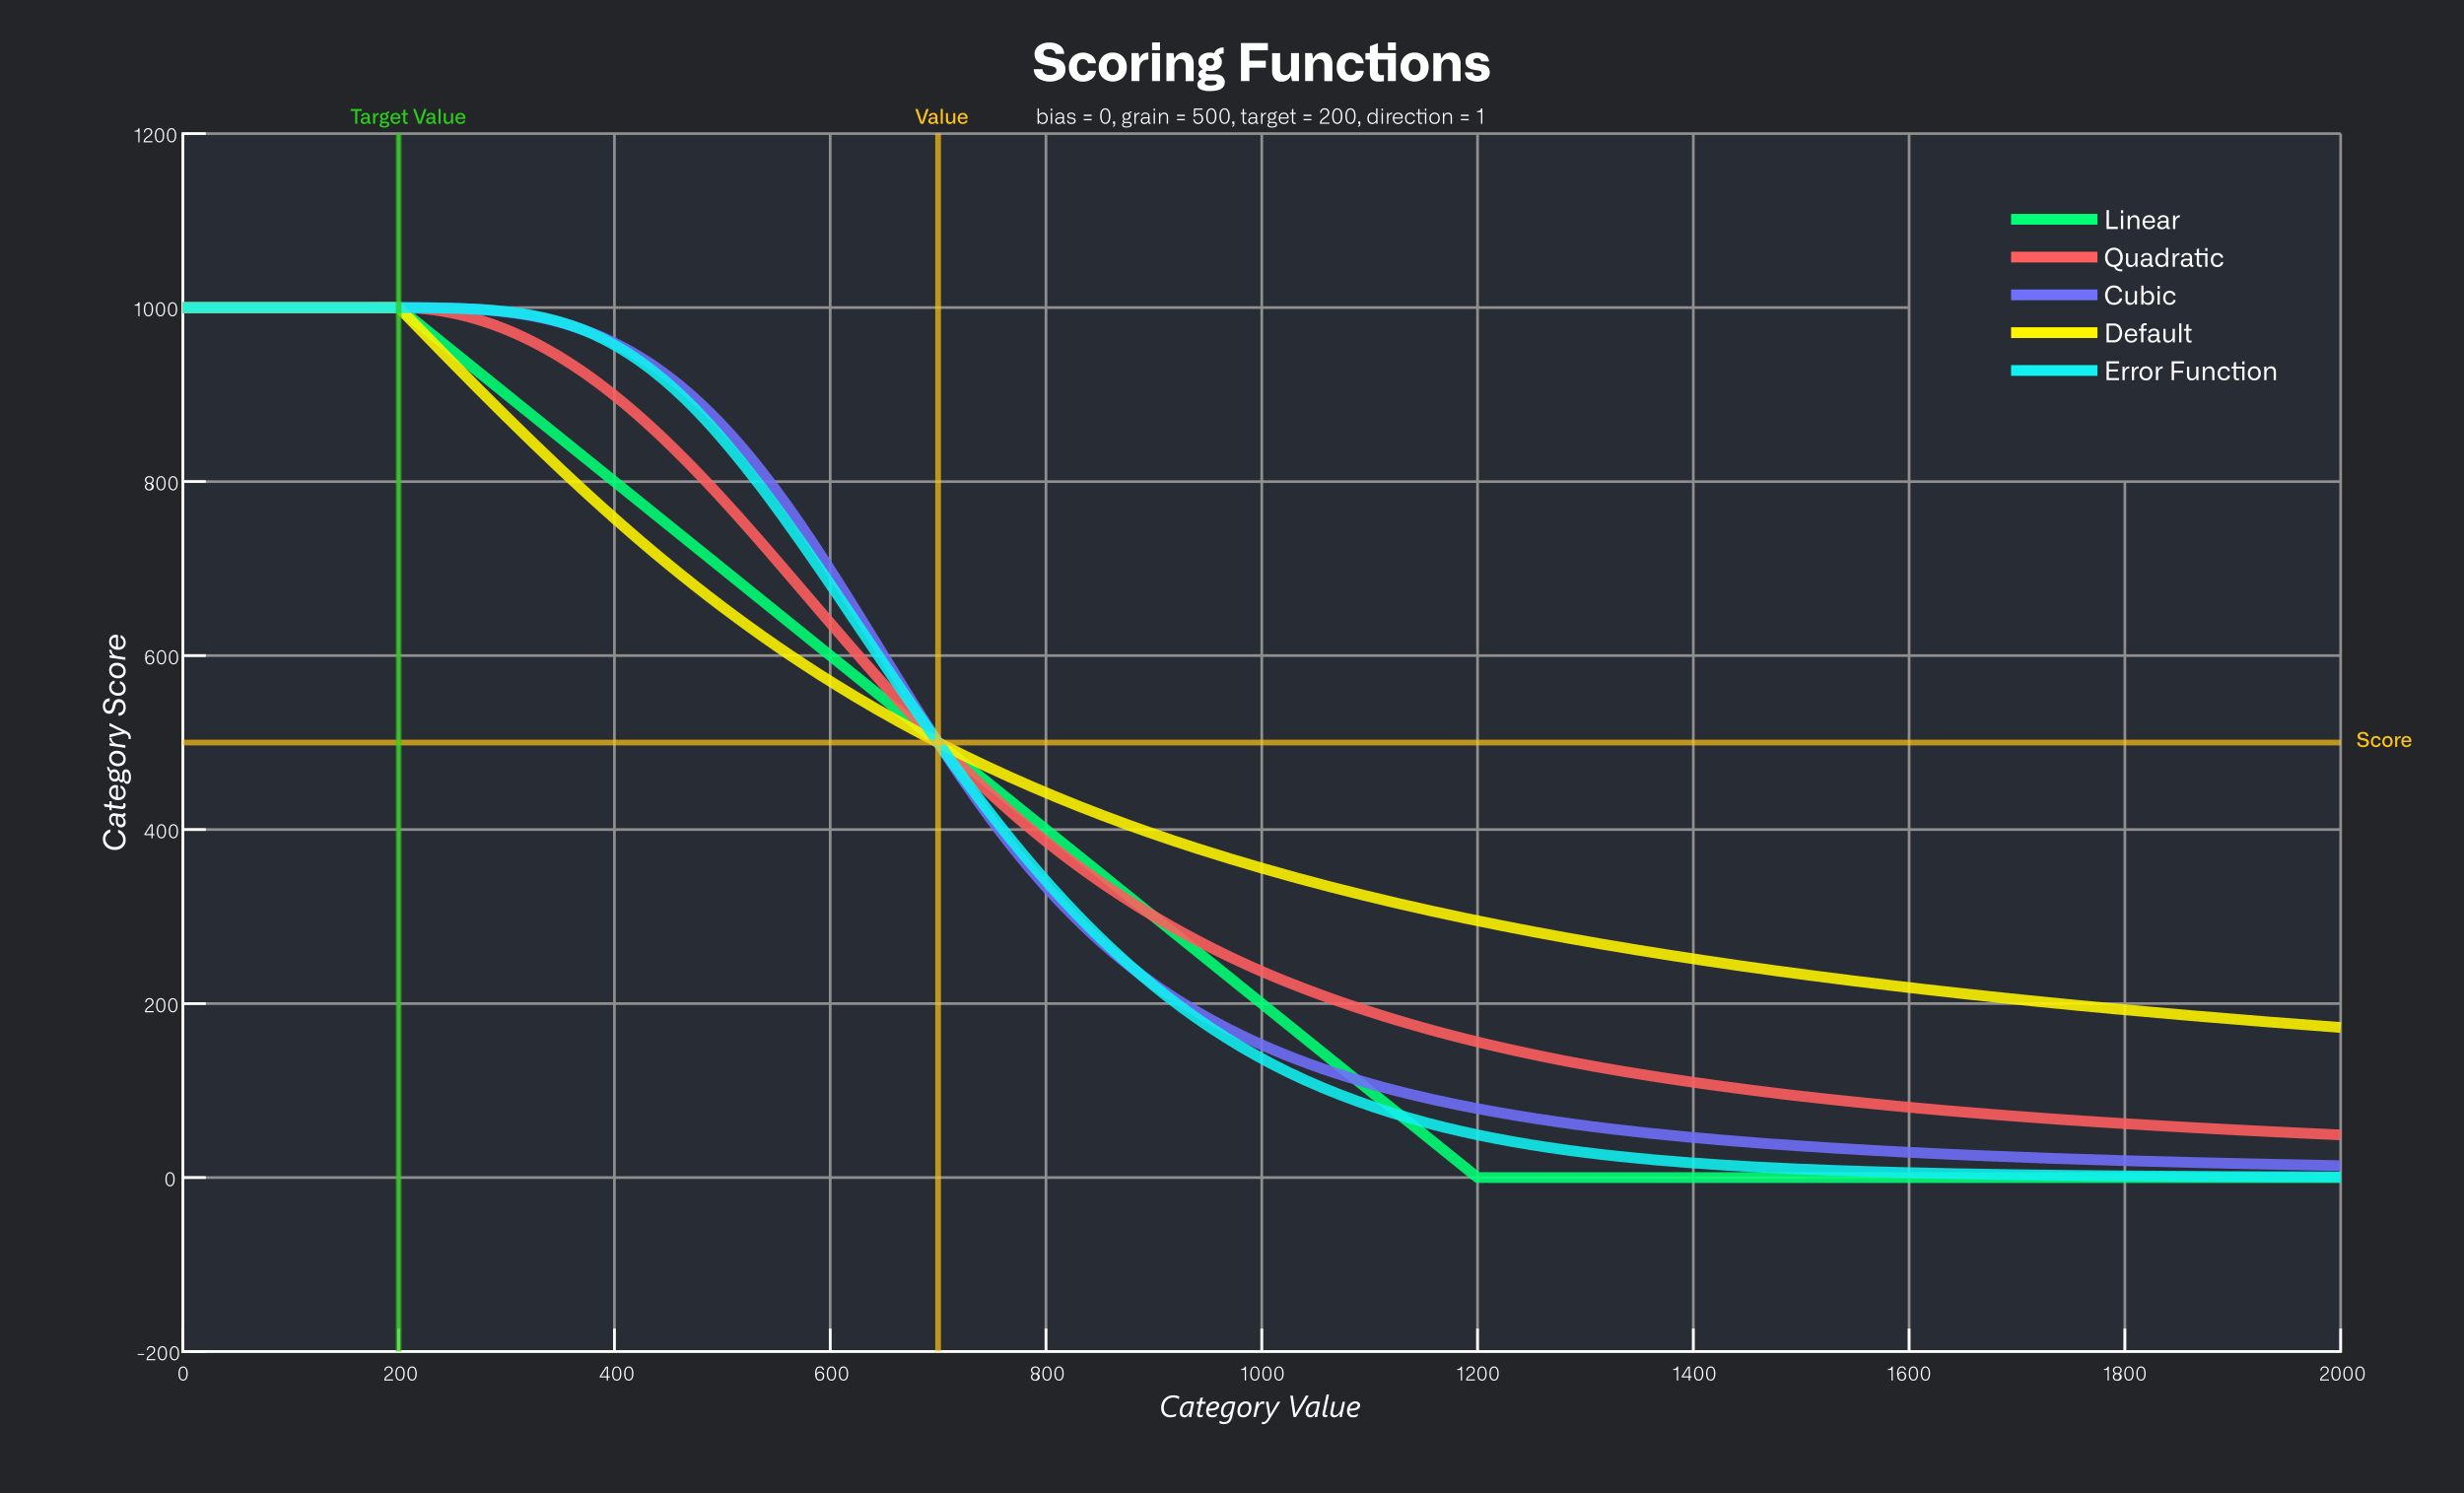<svg xmlns="http://www.w3.org/2000/svg" viewBox="0 0 610.183 369.88" width="960" height="581.933"><defs><style>.d,.l{fill:none;stroke-linejoin:round}.d{stroke-width:.667px;stroke:#fff;stroke-linecap:square}.e{isolation:isolate}.f{fill:#fff}.l{stroke:#fcc217;stroke-opacity:.702;stroke-width:1.417px}.m{fill:#fcc217}</style></defs><path style="fill:#232529" d="M0 0h610.183v369.88H0z"/><path d="M45.287 334.736h534.351V33.087H45.287Z" style="fill:#282c34"/><path d="M45.287 334.736V33.087m53.435 301.649V33.087m53.435 301.649V33.087m53.435 301.649V33.087m53.435 301.649V33.087m53.435 301.649V33.087m53.435 301.649V33.087m53.435 301.649V33.087m53.435 301.649V33.087m53.435 301.649V119.272m53.435 215.464V33.087m0 301.649H45.286m534.351-43.093H45.286m534.351-43.093H45.286m534.351-43.093H45.286m534.351-43.093H45.286m534.351-43.093H45.286m427.481-43.093H45.286m534.351-43.093H45.286" style="stroke:#8f8f8f;stroke-width:.667px;fill:none;stroke-linejoin:round"/><path class="d" d="M45.287 334.736h534.351m-534.351 0v-5.344m53.435 5.344v-5.344m53.435 5.344v-5.344m53.435 5.344v-5.344m53.435 5.344v-5.344m53.435 5.344v-5.344m53.435 5.344v-5.344m53.435 5.344v-5.344m53.435 5.344v-5.344m53.435 5.344v-5.344m53.435 5.344v-5.344"/><g class="e"><path class="f" d="M44.195 340.18c0-1.231.508-1.757 1.149-1.757.628 0 1.144.517 1.144 1.757 0 1.235-.508 1.767-1.14 1.767-.637 0-1.155-.517-1.155-1.767Zm1.973 0c0-.929-.273-1.48-.829-1.48-.545 0-.824.527-.824 1.48 0 .924.264 1.489.824 1.489.551 0 .829-.541.829-1.489Z"/></g><g class="e"><path class="f" d="M97.319 341.64v.277h-2.151v-.119c0-.743.623-1.097 1.135-1.467.349-.253.647-.512.647-.948a.64.64 0 0 0-.704-.68.659.659 0 0 0-.723.741h-.307a.967.967 0 0 1 1.044-1.025.936.936 0 0 1 1.011.948c0 .545-.369.871-.771 1.173-.469.344-.981.651-1.005 1.116a12.485 12.485 0 0 1 .641-.02Zm.608-1.46c0-1.231.508-1.757 1.149-1.757.627 0 1.144.517 1.144 1.757 0 1.235-.508 1.767-1.14 1.767-.637 0-1.155-.517-1.155-1.767Zm1.973 0c0-.929-.273-1.48-.828-1.48-.545 0-.824.527-.824 1.48 0 .924.264 1.489.824 1.489.551 0 .828-.541.828-1.489Zm1.009 0c0-1.231.508-1.757 1.149-1.757.628 0 1.144.517 1.144 1.757 0 1.235-.508 1.767-1.14 1.767-.637 0-1.155-.517-1.155-1.767Zm1.973 0c0-.929-.273-1.48-.828-1.48-.545 0-.824.527-.824 1.48 0 .924.263 1.489.824 1.489.551 0 .828-.541.828-1.489Z"/></g><g class="e"><path class="f" d="M151.008 340.875v.268h-.441v.776h-.301v-.776h-1.733v-.292l1.537-2.385h.499v2.409Zm-.743 0v-2.213l-1.408 2.213Zm1.316-.695c0-1.231.508-1.757 1.149-1.757.627 0 1.144.517 1.144 1.757 0 1.235-.508 1.767-1.14 1.767-.637 0-1.155-.517-1.155-1.767Zm1.973 0c0-.929-.273-1.48-.829-1.48-.545 0-.824.527-.824 1.48 0 .924.264 1.489.824 1.489.551 0 .829-.541.829-1.489Zm1.009 0c0-1.231.508-1.757 1.149-1.757.628 0 1.144.517 1.144 1.757 0 1.235-.508 1.767-1.14 1.767-.637 0-1.155-.517-1.155-1.767Zm1.973 0c0-.929-.273-1.48-.828-1.48-.545 0-.824.527-.824 1.48 0 .924.263 1.489.824 1.489.551 0 .828-.541.828-1.489Z"/></g><g class="e"><path class="f" d="M201.861 340.195c0-1 .273-1.772 1.179-1.772a.92.92 0 0 1 1.015.857h-.321a.632.632 0 0 0-.695-.579c-.68 0-.887.627-.843 1.547h.019a.883.883 0 0 1 .857-.541 1.028 1.028 0 0 1 1.029 1.125 1.055 1.055 0 0 1-1.096 1.136c-.885 0-1.144-.796-1.144-1.772Zm1.907.628a.739.739 0 0 0-.737-.843.779.779 0 0 0-.761.861.764.764 0 0 0 .761.848c.451 0 .737-.34.737-.867Zm.981-.641c0-1.231.508-1.757 1.149-1.757.627 0 1.144.517 1.144 1.757 0 1.235-.508 1.767-1.14 1.767-.637 0-1.153-.517-1.153-1.767Zm1.973 0c0-.929-.273-1.48-.828-1.48-.545 0-.824.527-.824 1.48 0 .924.263 1.489.824 1.489.551 0 .828-.541.828-1.489Zm1.009 0c0-1.231.508-1.757 1.149-1.757.627 0 1.144.517 1.144 1.757 0 1.235-.508 1.767-1.14 1.767-.637 0-1.155-.517-1.155-1.767Zm1.973 0c0-.929-.273-1.48-.828-1.48-.545 0-.824.527-.824 1.48 0 .924.263 1.489.824 1.489.551 0 .828-.541.828-1.489Z"/></g><g class="e"><path class="f" d="M255.819 340.213v-.037a.903.903 0 0 1-.512-.824c0-.532.44-.924 1.087-.924s1.092.383 1.092.924a.904.904 0 0 1-.508.824v.037a.911.911 0 0 1 .508.829c0 .541-.441.925-1.092.925-.652 0-1.087-.389-1.087-.925a.904.904 0 0 1 .512-.829Zm.575-.144a.688.688 0 1 0 0-1.364.677.677 0 0 0-.767.68.685.685 0 0 0 .767.685Zm0 1.619a.687.687 0 1 0-.767-.684.68.68 0 0 0 .767.684Zm1.743-1.508c0-1.231.508-1.757 1.149-1.757.628 0 1.144.517 1.144 1.757 0 1.235-.508 1.767-1.14 1.767-.637 0-1.155-.517-1.155-1.767Zm1.973 0c0-.929-.273-1.48-.829-1.48-.545 0-.824.527-.824 1.48 0 .924.264 1.489.824 1.489.551 0 .829-.541.829-1.489Zm1.009 0c0-1.231.508-1.757 1.149-1.757.627 0 1.144.517 1.144 1.757 0 1.235-.508 1.767-1.14 1.767-.637 0-1.155-.517-1.155-1.767Zm1.973 0c0-.929-.273-1.48-.828-1.48-.545 0-.824.527-.824 1.48 0 .924.264 1.489.824 1.489.551 0 .828-.541.828-1.489Z"/></g><g class="e"><path class="f" d="M307.349 339.06h.096c.469 0 .771-.215.828-.593h.277v3.452h-.296v-2.629h-.905Zm2.264 1.121c0-1.231.508-1.757 1.149-1.757.627 0 1.144.517 1.144 1.757 0 1.235-.508 1.767-1.14 1.767-.637 0-1.155-.517-1.155-1.767Zm1.973 0c0-.929-.273-1.48-.828-1.48-.545 0-.824.527-.824 1.48 0 .924.264 1.489.824 1.489.551 0 .828-.541.828-1.489Zm1.009 0c0-1.231.508-1.757 1.149-1.757.627 0 1.144.517 1.144 1.757 0 1.235-.508 1.767-1.14 1.767-.637 0-1.155-.517-1.155-1.767Zm1.973 0c0-.929-.273-1.48-.829-1.48-.545 0-.824.527-.824 1.48 0 .924.264 1.489.824 1.489.552 0 .829-.541.829-1.489Zm1.009 0c0-1.231.508-1.757 1.149-1.757.627 0 1.144.517 1.144 1.757 0 1.235-.508 1.767-1.14 1.767-.637 0-1.153-.517-1.153-1.767Zm1.973 0c0-.929-.273-1.48-.828-1.48-.545 0-.824.527-.824 1.48 0 .924.263 1.489.824 1.489.551 0 .828-.541.828-1.489Z"/></g><g class="e"><path class="f" d="M360.856 339.06h.096c.469 0 .771-.215.828-.593h.277v3.452h-.296v-2.629h-.905Zm4.396 2.581v.277h-2.151v-.119c0-.743.623-1.097 1.135-1.467.349-.253.647-.512.647-.948a.64.64 0 0 0-.704-.68.659.659 0 0 0-.723.741h-.307a.967.967 0 0 1 1.044-1.025.936.936 0 0 1 1.011.948c0 .545-.369.871-.771 1.173-.469.344-.981.651-1.005 1.116a12.485 12.485 0 0 1 .641-.02Zm.608-1.46c0-1.231.508-1.757 1.149-1.757.627 0 1.144.517 1.144 1.757 0 1.235-.508 1.767-1.14 1.767-.637 0-1.155-.517-1.155-1.767Zm1.973 0c0-.929-.273-1.48-.828-1.48-.545 0-.824.527-.824 1.48 0 .924.263 1.489.824 1.489.551 0 .828-.541.828-1.489Zm1.011 0c0-1.231.508-1.757 1.149-1.757.627 0 1.144.517 1.144 1.757 0 1.235-.508 1.767-1.14 1.767-.637 0-1.155-.517-1.155-1.767Zm1.973 0c0-.929-.273-1.48-.828-1.48-.545 0-.824.527-.824 1.48 0 .924.264 1.489.824 1.489.551 0 .828-.541.828-1.489Z"/></g><g class="e"><path class="f" d="M414.363 339.06h.096c.469 0 .771-.215.828-.593h.277v3.452h-.296v-2.629h-.905Zm4.577 1.815v.268h-.441v.776h-.301v-.776h-1.733v-.292l1.537-2.385h.499v2.409Zm-.743 0v-2.213l-1.408 2.213Zm1.316-.695c0-1.231.508-1.757 1.149-1.757.628 0 1.144.517 1.144 1.757 0 1.235-.508 1.767-1.14 1.767-.637 0-1.155-.517-1.155-1.767Zm1.973 0c0-.929-.273-1.48-.828-1.48-.545 0-.824.527-.824 1.48 0 .924.264 1.489.824 1.489.551 0 .828-.541.828-1.489Zm1.009 0c0-1.231.508-1.757 1.149-1.757.627 0 1.144.517 1.144 1.757 0 1.235-.508 1.767-1.14 1.767-.637 0-1.155-.517-1.155-1.767Zm1.973 0c0-.929-.273-1.48-.829-1.48-.545 0-.824.527-.824 1.48 0 .924.264 1.489.824 1.489.552 0 .829-.541.829-1.489Z"/></g><g class="e"><path class="f" d="M467.511 339.06h.096c.469 0 .771-.215.828-.593h.277v3.452h-.296v-2.629h-.905Zm2.284 1.135c0-1 .273-1.772 1.177-1.772a.92.92 0 0 1 1.015.857h-.321a.632.632 0 0 0-.695-.579c-.68 0-.887.627-.843 1.547h.019a.883.883 0 0 1 .857-.541 1.028 1.028 0 0 1 1.029 1.125 1.055 1.055 0 0 1-1.096 1.136c-.885 0-1.144-.796-1.144-1.772Zm1.907.628a.739.739 0 0 0-.737-.843.779.779 0 0 0-.761.861.764.764 0 0 0 .761.848c.451 0 .737-.34.737-.867Zm.981-.641c0-1.231.508-1.757 1.149-1.757.627 0 1.144.517 1.144 1.757 0 1.235-.508 1.767-1.14 1.767-.637 0-1.155-.517-1.155-1.767Zm1.973 0c0-.929-.273-1.48-.828-1.48-.547 0-.824.527-.824 1.48 0 .924.263 1.489.823 1.489.551 0 .828-.541.828-1.489Zm1.011 0c0-1.231.508-1.757 1.149-1.757.627 0 1.144.517 1.144 1.757 0 1.235-.508 1.767-1.14 1.767-.637 0-1.153-.517-1.153-1.767Zm1.973 0c0-.929-.273-1.48-.828-1.48-.545 0-.824.527-.824 1.48 0 .924.264 1.489.824 1.489.551 0 .828-.541.828-1.489Z"/></g><g class="e"><path class="f" d="M521.017 339.06h.096c.469 0 .771-.215.828-.593h.277v3.452h-.296v-2.629h-.905Zm2.733 1.153v-.037a.903.903 0 0 1-.512-.824c0-.532.441-.924 1.087-.924s1.092.383 1.092.924a.904.904 0 0 1-.508.824v.037a.911.911 0 0 1 .508.829c0 .541-.44.925-1.092.925s-1.087-.389-1.087-.925a.904.904 0 0 1 .512-.829Zm.575-.144a.688.688 0 1 0 0-1.364.677.677 0 0 0-.767.68.685.685 0 0 0 .767.685Zm0 1.619a.687.687 0 1 0-.767-.684.68.68 0 0 0 .767.684Zm1.743-1.508c0-1.231.508-1.757 1.149-1.757.627 0 1.144.517 1.144 1.757 0 1.235-.508 1.767-1.14 1.767-.637 0-1.155-.517-1.155-1.767Zm1.973 0c0-.929-.273-1.48-.829-1.48-.545 0-.823.527-.823 1.48 0 .924.264 1.489.823 1.489.552 0 .829-.541.829-1.489Zm1.009 0c0-1.231.508-1.757 1.149-1.757.627 0 1.144.517 1.144 1.757 0 1.235-.508 1.767-1.14 1.767-.637 0-1.155-.517-1.155-1.767Zm1.973 0c0-.929-.273-1.48-.829-1.48-.545 0-.824.527-.824 1.48 0 .924.264 1.489.824 1.489.551 0 .829-.541.829-1.489Z"/></g><g class="e"><path class="f" d="M576.727 341.64v.277h-2.151v-.119c0-.743.623-1.097 1.135-1.467.349-.253.647-.512.647-.948a.64.64 0 0 0-.704-.68.659.659 0 0 0-.723.741h-.307a.967.967 0 0 1 1.044-1.025.936.936 0 0 1 1.011.948c0 .545-.369.871-.771 1.173-.469.344-.981.651-1.005 1.116a12.485 12.485 0 0 1 .641-.02Zm.608-1.46c0-1.231.508-1.757 1.149-1.757.627 0 1.144.517 1.144 1.757 0 1.235-.508 1.767-1.14 1.767-.637 0-1.155-.517-1.155-1.767Zm1.973 0c0-.929-.273-1.48-.828-1.48-.545 0-.824.527-.824 1.48 0 .924.264 1.489.824 1.489.551 0 .828-.541.828-1.489Zm1.009 0c0-1.231.508-1.757 1.149-1.757.628 0 1.144.517 1.144 1.757 0 1.235-.508 1.767-1.14 1.767-.637 0-1.155-.517-1.155-1.767Zm1.973 0c0-.929-.273-1.48-.828-1.48-.545 0-.824.527-.824 1.48 0 .924.263 1.489.824 1.489.551 0 .828-.541.828-1.489Zm1.009 0c0-1.231.508-1.757 1.149-1.757.627 0 1.144.517 1.144 1.757 0 1.235-.508 1.767-1.14 1.767-.637 0-1.155-.517-1.155-1.767Zm1.973 0c0-.929-.273-1.48-.828-1.48-.545 0-.824.527-.824 1.48 0 .924.264 1.489.823 1.489.552 0 .829-.541.829-1.489Z"/></g><g class="e"><path class="f" d="M291.931 346.535a3.26 3.26 0 0 0-.244-.144 2.319 2.319 0 0 0-.304-.133 2.445 2.445 0 0 0-.363-.095 2.296 2.296 0 0 0-.421-.037 2.449 2.449 0 0 0-.996.196 2.187 2.187 0 0 0-.753.537 2.415 2.415 0 0 0-.477.804 2.912 2.912 0 0 0-.167 1 2.277 2.277 0 0 0 .121.775 1.551 1.551 0 0 0 .347.567 1.452 1.452 0 0 0 .537.348 1.943 1.943 0 0 0 .692.117 3.26 3.26 0 0 0 .441-.027 2.557 2.557 0 0 0 .368-.077 2.319 2.319 0 0 0 .319-.117q.149-.068.289-.145l-.144.648a3.035 3.035 0 0 1-.639.208 3.729 3.729 0 0 1-.764.072 2.413 2.413 0 0 1-.911-.165 1.963 1.963 0 0 1-.7-.469 2.104 2.104 0 0 1-.448-.731 2.716 2.716 0 0 1-.159-.949 3.556 3.556 0 0 1 .219-1.271 2.875 2.875 0 0 1 .623-.995 2.831 2.831 0 0 1 .968-.648 3.28 3.28 0 0 1 1.255-.232 3.104 3.104 0 0 1 .833.101 3.265 3.265 0 0 1 .613.229Zm3.273 3.196q-.029.14-.056.315-.028.175-.048.347-.02.171-.033.319-.013.148-.013.228h-.627l.011-.177q.007-.104.02-.213l.025-.217q.012-.107.028-.185h-.015a5.79 5.79 0 0 1-.232.341 1.645 1.645 0 0 1-.261.281 1.144 1.144 0 0 1-.32.192 1.232 1.232 0 0 1-.867-.019.948.948 0 0 1-.352-.263 1.211 1.211 0 0 1-.225-.437 2.128 2.128 0 0 1-.079-.613 3.072 3.072 0 0 1 .044-.487 2.996 2.996 0 0 1 .149-.556 2.855 2.855 0 0 1 .28-.555 2.112 2.112 0 0 1 .435-.484 2.076 2.076 0 0 1 .613-.343 2.381 2.381 0 0 1 .817-.129 4.345 4.345 0 0 1 .608.044q.313.044.623.107Zm-.173-2.065a3.171 3.171 0 0 0-.303-.052 2.564 2.564 0 0 0-.324-.021 1.475 1.475 0 0 0-.565.1 1.457 1.457 0 0 0-.425.265 1.571 1.571 0 0 0-.304.377 2.347 2.347 0 0 0-.196.437 2.565 2.565 0 0 0-.105.44 2.781 2.781 0 0 0-.031.393 1.763 1.763 0 0 0 .037.377.82.82 0 0 0 .116.285.544.544 0 0 0 .203.183.627.627 0 0 0 .292.064.796.796 0 0 0 .344-.075 1.183 1.183 0 0 0 .3-.204 1.664 1.664 0 0 0 .255-.299 2.923 2.923 0 0 0 .207-.359 3.068 3.068 0 0 0 .156-.385q.064-.197.105-.381Zm3.468.015h-.951l-.423 1.999q-.023.115-.044.247a1.367 1.367 0 0 0-.023.213.371.371 0 0 0 .083.271.359.359 0 0 0 .264.083.579.579 0 0 0 .113-.015 2.127 2.127 0 0 0 .289-.087c.048-.019.091-.035.127-.051l-.115.531a1.804 1.804 0 0 1-.292.095 1.364 1.364 0 0 1-.311.039 1.057 1.057 0 0 1-.357-.053.612.612 0 0 1-.241-.153.589.589 0 0 1-.137-.241 1.111 1.111 0 0 1-.043-.319 1.788 1.788 0 0 1 .02-.248 2.583 2.583 0 0 1 .049-.259l.435-2.051h-.627l.115-.512h.619l.196-.921a1.171 1.171 0 0 1 .112-.035l.213-.063.213-.064.108-.033-.232 1.116h.951Zm3.432.372a1.123 1.123 0 0 1-.133.544 1.101 1.101 0 0 1-.437.42 2.637 2.637 0 0 1-.807.271 6.92 6.92 0 0 1-1.237.1.471.471 0 0 0-.008.084v.073a1.255 1.255 0 0 0 .056.376.845.845 0 0 0 .171.309.807.807 0 0 0 .299.209 1.104 1.104 0 0 0 .433.077 1.832 1.832 0 0 0 .557-.097 2.393 2.393 0 0 0 .58-.277l-.115.596a2.373 2.373 0 0 1-.483.207 2.073 2.073 0 0 1-.627.088 1.701 1.701 0 0 1-.701-.129 1.232 1.232 0 0 1-.46-.344 1.339 1.339 0 0 1-.252-.496 2.225 2.225 0 0 1-.077-.592 2.731 2.731 0 0 1 .073-.639 2.599 2.599 0 0 1 .208-.573 2.433 2.433 0 0 1 .323-.484 2.099 2.099 0 0 1 .416-.373 1.929 1.929 0 0 1 .489-.24 1.745 1.745 0 0 1 .541-.084 1.564 1.564 0 0 1 .513.077 1.073 1.073 0 0 1 .372.212.903.903 0 0 1 .225.311.927.927 0 0 1 .077.376Zm-.615.029a.425.425 0 0 0-.171-.361.737.737 0 0 0-.455-.129 1.017 1.017 0 0 0-.435.097 1.405 1.405 0 0 0-.387.268 1.679 1.679 0 0 0-.305.409 1.904 1.904 0 0 0-.188.513 6.34 6.34 0 0 0 .895-.053 2.315 2.315 0 0 0 .6-.156.808.808 0 0 0 .339-.252.565.565 0 0 0 .107-.337Zm3.888 2.585a4.783 4.783 0 0 1-.243.816 2.167 2.167 0 0 1-.4.648 1.708 1.708 0 0 1-.613.427 2.299 2.299 0 0 1-.888.152 2.081 2.081 0 0 1-.628-.085 2.919 2.919 0 0 1-.488-.203l.115-.564a2.851 2.851 0 0 0 .493.236 1.627 1.627 0 0 0 .564.096 1.539 1.539 0 0 0 .569-.096 1.145 1.145 0 0 0 .416-.281 1.563 1.563 0 0 0 .291-.455 3.48 3.48 0 0 0 .193-.615l.129-.589h-.015a3.671 3.671 0 0 1-.275.388 1.569 1.569 0 0 1-.281.273 1.091 1.091 0 0 1-.309.161 1.221 1.221 0 0 1-.817-.037.933.933 0 0 1-.352-.267 1.245 1.245 0 0 1-.224-.441 2.133 2.133 0 0 1-.079-.611 2.893 2.893 0 0 1 .072-.644 2.813 2.813 0 0 1 .208-.6 2.532 2.532 0 0 1 .333-.521 2.221 2.221 0 0 1 .448-.411 2.101 2.101 0 0 1 .551-.271 2.06 2.06 0 0 1 .643-.097 5.341 5.341 0 0 1 .684.044q.343.044.629.099Zm.029-3a2.905 2.905 0 0 0-.304-.052 3.115 3.115 0 0 0-.381-.021 1.28 1.28 0 0 0-.633.16 1.592 1.592 0 0 0-.496.435 2.096 2.096 0 0 0-.324.639 2.519 2.519 0 0 0-.116.769 1.808 1.808 0 0 0 .035.368.879.879 0 0 0 .111.291.559.559 0 0 0 .195.192.571.571 0 0 0 .293.069.832.832 0 0 0 .373-.084 1.228 1.228 0 0 0 .315-.225 1.704 1.704 0 0 0 .256-.319 3.227 3.227 0 0 0 .199-.367 3.357 3.357 0 0 0 .145-.371q.059-.181.092-.329Zm4.676.899a3.14 3.14 0 0 1-.141.949 2.424 2.424 0 0 1-.409.787 1.971 1.971 0 0 1-.648.533 1.845 1.845 0 0 1-.86.196 1.572 1.572 0 0 1-.584-.103 1.211 1.211 0 0 1-.441-.296 1.317 1.317 0 0 1-.28-.467 1.849 1.849 0 0 1-.097-.621 3.077 3.077 0 0 1 .149-.971 2.457 2.457 0 0 1 .42-.785 1.969 1.969 0 0 1 .648-.523 1.835 1.835 0 0 1 .835-.189 1.557 1.557 0 0 1 .58.103 1.229 1.229 0 0 1 .444.296 1.339 1.339 0 0 1 .285.468 1.781 1.781 0 0 1 .101.621Zm-.619.029a1.408 1.408 0 0 0-.059-.425.905.905 0 0 0-.165-.313.719.719 0 0 0-.257-.195.812.812 0 0 0-.339-.068 1.071 1.071 0 0 0-.585.165 1.483 1.483 0 0 0-.441.436 2.169 2.169 0 0 0-.279.615 2.58 2.58 0 0 0-.097.705 1.404 1.404 0 0 0 .057.415.937.937 0 0 0 .161.317.699.699 0 0 0 .257.2.817.817 0 0 0 .344.069 1.085 1.085 0 0 0 .589-.164 1.457 1.457 0 0 0 .441-.435 2.119 2.119 0 0 0 .276-.616 2.64 2.64 0 0 0 .096-.707Zm3.727-.785h-.015a1.104 1.104 0 0 0-.193-.087.712.712 0 0 0-.237-.041.699.699 0 0 0-.408.137 1.5 1.5 0 0 0-.356.365 2.592 2.592 0 0 0-.28.517 3.517 3.517 0 0 0-.185.596l-.353 1.643h-.604l.529-2.504.067-.324a12.653 12.653 0 0 0 .111-.663 5.59 5.59 0 0 0 .033-.28h.596l-.025.233c-.009.083-.02.163-.029.239-.009.077-.02.148-.029.211l-.023.145h.015a4.107 4.107 0 0 1 .239-.379 1.737 1.737 0 0 1 .256-.289 1.079 1.079 0 0 1 .285-.185.805.805 0 0 1 .328-.067 1.055 1.055 0 0 1 .204.02c.067.013.128.028.183.043Zm1.359 3.756a4.416 4.416 0 0 1-.343.488 2.271 2.271 0 0 1-.363.359 1.372 1.372 0 0 1-.877.299 1.204 1.204 0 0 1-.189-.016 1.419 1.419 0 0 1-.168-.035l.115-.533a.556.556 0 0 0 .144.048.875.875 0 0 0 .173.019.793.793 0 0 0 .459-.14 1.428 1.428 0 0 0 .385-.427l.453-.7-.685-3.756h.627l.437 2.895a1.461 1.461 0 0 1 .013.156.869.869 0 0 1-.005.131h.023a2.751 2.751 0 0 1 .057-.125 1.327 1.327 0 0 1 .087-.155l1.672-2.901h.667Zm6.565-.627h-.619l-.792-5.28h.641l.581 4.135a1.987 1.987 0 0 1 .025.233 1.348 1.348 0 0 1-.004.225h.015l.041-.107c.016-.039.035-.079.056-.12l.063-.121c.021-.041.04-.077.057-.113l2.36-4.135h.711Zm5.435-1.208q-.029.14-.056.315-.028.175-.048.347-.02.171-.033.319-.013.148-.013.228h-.627c.003-.049.005-.108.011-.177s.011-.14.02-.213l.025-.217q.012-.107.027-.185h-.015a6.131 6.131 0 0 1-.232.341 1.647 1.647 0 0 1-.261.281 1.144 1.144 0 0 1-.32.192 1.232 1.232 0 0 1-.867-.019.948.948 0 0 1-.352-.263 1.211 1.211 0 0 1-.225-.437 2.128 2.128 0 0 1-.079-.613 3.072 3.072 0 0 1 .044-.487 2.996 2.996 0 0 1 .149-.556 2.845 2.845 0 0 1 .28-.555 2.107 2.107 0 0 1 .435-.484 2.075 2.075 0 0 1 .613-.343 2.381 2.381 0 0 1 .817-.129 4.349 4.349 0 0 1 .608.044q.313.044.623.107Zm-.173-2.065a3.171 3.171 0 0 0-.301-.052 2.564 2.564 0 0 0-.324-.021 1.473 1.473 0 0 0-.565.1 1.456 1.456 0 0 0-.425.265 1.567 1.567 0 0 0-.304.377 2.337 2.337 0 0 0-.197.437 2.548 2.548 0 0 0-.104.44 2.756 2.756 0 0 0-.031.393 1.763 1.763 0 0 0 .037.377.82.82 0 0 0 .116.285.544.544 0 0 0 .203.183.627.627 0 0 0 .293.064.796.796 0 0 0 .344-.075 1.181 1.181 0 0 0 .3-.204 1.665 1.665 0 0 0 .255-.299 2.923 2.923 0 0 0 .207-.359 3.095 3.095 0 0 0 .156-.385q.064-.197.105-.381Zm2.46 3.259a1.416 1.416 0 0 1-.208.048 1.472 1.472 0 0 1-.229.019.752.752 0 0 1-.556-.185.679.679 0 0 1-.184-.499 1.524 1.524 0 0 1 .019-.217q.019-.125.059-.309l.943-4.425h.611l-.947 4.44q-.033.155-.045.24a.96.96 0 0 0-.013.144.304.304 0 0 0 .083.229.372.372 0 0 0 .264.079 1.12 1.12 0 0 0 .167-.011.744.744 0 0 0 .135-.033Zm3.844-1.057a5.972 5.972 0 0 0-.06.299l-.053.299a8.214 8.214 0 0 0-.044.268l-.029.207h-.589q.019-.144.043-.3l.045-.289.048-.301h-.015a3.147 3.147 0 0 1-.285.381 2.135 2.135 0 0 1-.339.313 1.603 1.603 0 0 1-.387.212 1.193 1.193 0 0 1-.425.077 1.104 1.104 0 0 1-.425-.075.819.819 0 0 1-.304-.212.892.892 0 0 1-.183-.328 1.413 1.413 0 0 1-.061-.427 1.035 1.035 0 0 1 .015-.144l.033-.207c.012-.073.025-.148.043-.219a6.751 6.751 0 0 0 .039-.187l.437-2.065h.611l-.468 2.209a4.32 4.32 0 0 0-.029.137 5.957 5.957 0 0 0-.027.155 2.537 2.537 0 0 0-.02.141.945.945 0 0 0-.008.101.671.671 0 0 0 .135.44.491.491 0 0 0 .404.164.849.849 0 0 0 .324-.065 1.473 1.473 0 0 0 .315-.179 1.988 1.988 0 0 0 .289-.261 2.575 2.575 0 0 0 .247-.317 2.311 2.311 0 0 0 .188-.344 1.897 1.897 0 0 0 .113-.339l.395-1.841h.608Zm4.312-1.815a1.123 1.123 0 0 1-.133.544 1.1 1.1 0 0 1-.437.42 2.637 2.637 0 0 1-.807.271 6.92 6.92 0 0 1-1.237.1.471.471 0 0 0-.008.084v.073a1.255 1.255 0 0 0 .055.376.844.844 0 0 0 .171.309.807.807 0 0 0 .299.209 1.104 1.104 0 0 0 .433.077 1.832 1.832 0 0 0 .559-.097 2.393 2.393 0 0 0 .58-.277l-.115.596a2.372 2.372 0 0 1-.483.207 2.073 2.073 0 0 1-.627.088 1.703 1.703 0 0 1-.701-.129 1.233 1.233 0 0 1-.46-.344 1.339 1.339 0 0 1-.252-.496 2.225 2.225 0 0 1-.077-.592 2.731 2.731 0 0 1 .073-.639 2.608 2.608 0 0 1 .208-.573 2.44 2.44 0 0 1 .323-.484 2.1 2.1 0 0 1 .416-.373 1.928 1.928 0 0 1 .489-.24 1.747 1.747 0 0 1 .541-.084 1.563 1.563 0 0 1 .513.077 1.072 1.072 0 0 1 .372.212.904.904 0 0 1 .227.311.927.927 0 0 1 .077.376Zm-.615.029a.425.425 0 0 0-.172-.361.737.737 0 0 0-.455-.129 1.017 1.017 0 0 0-.435.097 1.407 1.407 0 0 0-.387.268 1.679 1.679 0 0 0-.305.409 1.904 1.904 0 0 0-.188.513 6.341 6.341 0 0 0 .895-.053 2.312 2.312 0 0 0 .6-.156.808.808 0 0 0 .339-.252.565.565 0 0 0 .107-.337Z"/></g><path class="d" d="M45.287 334.736V33.087m0 301.649h5.344m-5.344-43.093h5.344m-5.344-43.093h5.344m-5.344-43.093h5.344m-5.344-43.093h5.344m-5.344-43.093h5.344m-5.344-43.093h5.344m-5.344-43.093h5.344"/><g class="e"><path class="f" d="M34.097 335.335h1.585v.235h-1.585Zm4.363 1.279v.277h-2.151v-.119c0-.743.623-1.097 1.135-1.467.351-.253.647-.512.647-.948a.64.64 0 0 0-.704-.68.659.659 0 0 0-.723.741h-.307a.965.965 0 0 1 1.044-1.025.935.935 0 0 1 1.011.948c0 .545-.368.871-.771 1.173-.469.344-.981.651-1.005 1.116a12.485 12.485 0 0 1 .641-.02Zm.608-1.46c0-1.231.508-1.757 1.149-1.757.627 0 1.144.517 1.144 1.757 0 1.235-.508 1.767-1.14 1.767-.637 0-1.155-.517-1.155-1.767Zm1.973 0c0-.929-.273-1.48-.829-1.48-.545 0-.824.527-.824 1.48 0 .924.264 1.489.824 1.489.551 0 .829-.541.829-1.489Zm1.009 0c0-1.231.508-1.757 1.149-1.757.627 0 1.144.517 1.144 1.757 0 1.235-.508 1.767-1.14 1.767-.637 0-1.155-.517-1.155-1.767Zm1.973 0c0-.929-.273-1.48-.828-1.48-.545 0-.824.527-.824 1.48 0 .924.263 1.489.824 1.489.551 0 .828-.541.828-1.489Z"/></g><g class="e"><path class="f" d="M40.963 292.06c0-1.231.508-1.757 1.149-1.757.628 0 1.144.517 1.144 1.757 0 1.235-.508 1.767-1.14 1.767-.637 0-1.155-.517-1.155-1.767Zm1.973 0c0-.929-.273-1.48-.829-1.48-.545 0-.824.527-.824 1.48 0 .924.264 1.489.824 1.489.551 0 .829-.541.829-1.489Z"/></g><g class="e"><path class="f" d="M38.067 250.427v.277h-2.151v-.119c0-.743.623-1.097 1.135-1.467.349-.253.647-.512.647-.948a.64.64 0 0 0-.704-.68.659.659 0 0 0-.723.741h-.307a.967.967 0 0 1 1.044-1.025.936.936 0 0 1 1.011.948c0 .545-.369.871-.771 1.173-.469.344-.981.651-1.005 1.116a12.485 12.485 0 0 1 .641-.02Zm.608-1.46c0-1.231.508-1.757 1.149-1.757.627 0 1.144.517 1.144 1.757 0 1.235-.508 1.767-1.14 1.767-.637 0-1.155-.517-1.155-1.767Zm1.973 0c0-.929-.273-1.48-.828-1.48-.545 0-.824.527-.824 1.48 0 .924.264 1.489.824 1.489.551 0 .828-.541.828-1.489Zm1.009 0c0-1.231.508-1.757 1.149-1.757.628 0 1.144.517 1.144 1.757 0 1.235-.508 1.767-1.14 1.767-.637 0-1.155-.517-1.155-1.767Zm1.973 0c0-.929-.273-1.48-.828-1.48-.545 0-.824.527-.824 1.48 0 .924.263 1.489.824 1.489.551 0 .828-.541.828-1.489Z"/></g><g class="e"><path class="f" d="M38.248 206.568v.268h-.441v.776h-.301v-.776h-1.733v-.292l1.537-2.385h.499v2.409Zm-.743 0v-2.213l-1.408 2.213Zm1.316-.695c0-1.231.508-1.757 1.149-1.757.627 0 1.144.517 1.144 1.757 0 1.235-.508 1.767-1.14 1.767-.637 0-1.155-.517-1.155-1.767Zm1.973 0c0-.929-.273-1.48-.829-1.48-.545 0-.824.527-.824 1.48 0 .924.264 1.489.824 1.489.551 0 .829-.541.829-1.489Zm1.009 0c0-1.231.508-1.757 1.149-1.757.628 0 1.144.517 1.144 1.757 0 1.235-.508 1.767-1.14 1.767-.637 0-1.155-.517-1.155-1.767Zm1.973 0c0-.929-.273-1.48-.828-1.48-.545 0-.824.527-.824 1.48 0 .924.263 1.489.824 1.489.551 0 .828-.541.828-1.489Z"/></g><g class="e"><path class="f" d="M35.955 162.796c0-1 .273-1.772 1.179-1.772a.92.92 0 0 1 1.015.857h-.321a.632.632 0 0 0-.695-.58c-.68 0-.887.627-.843 1.547h.019a.883.883 0 0 1 .857-.541 1.028 1.028 0 0 1 1.029 1.125 1.053 1.053 0 0 1-1.096 1.135c-.885 0-1.144-.795-1.144-1.772Zm1.907.628a.74.74 0 0 0-.737-.843.779.779 0 0 0-.761.861.764.764 0 0 0 .761.848c.451 0 .737-.34.737-.867Zm.981-.641c0-1.231.508-1.757 1.149-1.757.627 0 1.144.517 1.144 1.757 0 1.235-.508 1.767-1.14 1.767-.637 0-1.153-.517-1.153-1.767Zm1.973 0c0-.929-.273-1.48-.828-1.48-.545 0-.824.527-.824 1.48 0 .924.263 1.489.824 1.489.551 0 .828-.541.828-1.489Zm1.009 0c0-1.231.508-1.757 1.149-1.757.627 0 1.144.517 1.144 1.757 0 1.235-.508 1.767-1.14 1.767-.637 0-1.155-.517-1.155-1.767Zm1.973 0c0-.929-.273-1.48-.828-1.48-.545 0-.824.527-.824 1.48 0 .924.263 1.489.824 1.489.551 0 .828-.541.828-1.489Z"/></g><g class="e"><path class="f" d="M36.405 119.721v-.037a.903.903 0 0 1-.512-.824c0-.532.44-.924 1.087-.924s1.092.383 1.092.924a.904.904 0 0 1-.508.824v.037a.909.909 0 0 1 .508.829c0 .541-.441.924-1.092.924-.652 0-1.087-.388-1.087-.924a.904.904 0 0 1 .512-.829Zm.575-.144a.688.688 0 1 0 0-1.364.677.677 0 0 0-.767.68.685.685 0 0 0 .767.685Zm0 1.619a.687.687 0 1 0-.767-.685.68.68 0 0 0 .767.685Zm1.743-1.508c0-1.231.508-1.757 1.149-1.757.628 0 1.144.517 1.144 1.757 0 1.235-.508 1.767-1.14 1.767-.637 0-1.155-.517-1.155-1.767Zm1.973 0c0-.929-.273-1.48-.829-1.48-.545 0-.824.527-.824 1.48 0 .924.264 1.489.824 1.489.551 0 .829-.541.829-1.489Zm1.009 0c0-1.231.508-1.757 1.149-1.757.627 0 1.144.517 1.144 1.757 0 1.235-.508 1.767-1.14 1.767-.637 0-1.155-.517-1.155-1.767Zm1.973 0c0-.929-.273-1.48-.828-1.48-.545 0-.824.527-.824 1.48 0 .924.264 1.489.824 1.489.551 0 .828-.541.828-1.489Z"/></g><g class="e"><path class="f" d="M33.349 75.475h.096c.469 0 .771-.215.828-.593h.277v3.452h-.296v-2.629h-.905Zm2.264 1.121c0-1.231.508-1.757 1.149-1.757.627 0 1.144.517 1.144 1.757 0 1.235-.508 1.767-1.14 1.767-.637 0-1.155-.517-1.155-1.767Zm1.973 0c0-.929-.273-1.48-.828-1.48-.545 0-.824.527-.824 1.48 0 .924.264 1.489.824 1.489.551 0 .828-.541.828-1.489Zm1.009 0c0-1.231.508-1.757 1.149-1.757.627 0 1.144.517 1.144 1.757 0 1.235-.508 1.767-1.14 1.767-.637 0-1.155-.517-1.155-1.767Zm1.973 0c0-.929-.273-1.48-.829-1.48-.545 0-.824.527-.824 1.48 0 .924.264 1.489.824 1.489.552 0 .829-.541.829-1.489Zm1.009 0c0-1.231.508-1.757 1.149-1.757.628 0 1.144.517 1.144 1.757 0 1.235-.508 1.767-1.14 1.767-.637 0-1.155-.517-1.155-1.767Zm1.973 0c0-.929-.273-1.48-.828-1.48-.545 0-.824.527-.824 1.48 0 .924.263 1.489.824 1.489.551 0 .828-.541.828-1.489Z"/></g><g class="e"><path class="f" d="M33.349 32.383h.096c.469 0 .771-.215.828-.593h.277v3.452h-.296v-2.629h-.905Zm4.396 2.581v.277h-2.151v-.12c0-.743.623-1.096 1.135-1.465.349-.255.647-.513.647-.948a.64.64 0 0 0-.704-.68.659.659 0 0 0-.723.741h-.307a.967.967 0 0 1 1.044-1.024.936.936 0 0 1 1.011.948c0 .547-.369.872-.771 1.173-.469.344-.981.652-1.005 1.116a12.509 12.509 0 0 1 .641-.019Zm.608-1.461c0-1.231.508-1.757 1.149-1.757.627 0 1.144.517 1.144 1.757 0 1.235-.508 1.767-1.14 1.767-.637 0-1.155-.517-1.155-1.767Zm1.973 0c0-.929-.273-1.48-.828-1.48-.545 0-.824.527-.824 1.48 0 .924.263 1.489.824 1.489.551 0 .828-.541.828-1.489Zm1.011 0c0-1.231.508-1.757 1.149-1.757.627 0 1.144.517 1.144 1.757 0 1.235-.508 1.767-1.14 1.767-.637 0-1.155-.517-1.155-1.767Zm1.973 0c0-.929-.273-1.48-.828-1.48-.545 0-.824.527-.824 1.48 0 .924.264 1.489.824 1.489.551 0 .828-.541.828-1.489Z"/></g><g class="e"><path class="f" d="M29.248 206.22v-.704a2.283 2.283 0 0 1 1.363.884 2.619 2.619 0 0 1 .512 1.613 2.361 2.361 0 0 1-.736 1.804 2.767 2.767 0 0 1-1.956.677 3.021 3.021 0 0 1-2.117-.763 2.535 2.535 0 0 1-.829-1.959 2.412 2.412 0 0 1 .512-1.553 2.109 2.109 0 0 1 1.348-.784v.708a1.599 1.599 0 0 0-.888.589 1.663 1.663 0 0 0-.339 1.035 1.835 1.835 0 0 0 .656 1.44 2.472 2.472 0 0 0 1.664.563 2.207 2.207 0 0 0 1.495-.489 1.627 1.627 0 0 0 .556-1.281 1.879 1.879 0 0 0-.339-1.093 1.833 1.833 0 0 0-.901-.685Zm.767-1.311a1.209 1.209 0 0 1-.951-.407 1.663 1.663 0 0 1-.36-1.14v-1.252l-.196-.023a.756.756 0 0 0-.957.836 1.068 1.068 0 0 0 .188.656.823.823 0 0 0 .512.316v.633a1.333 1.333 0 0 1-.891-.54 1.845 1.845 0 0 1-.324-1.117 1.285 1.285 0 0 1 1.616-1.411l1.605.232q.317.033.317-.203a.28.28 0 0 0-.029-.144l.504.073a1.048 1.048 0 0 1 .044.303.573.573 0 0 1-.179.465.659.659 0 0 1-.528.101v.052a1.252 1.252 0 0 1 .544.536 1.675 1.675 0 0 1 .192.808 1.268 1.268 0 0 1-.305.885 1.032 1.032 0 0 1-.803.337Zm-.096-.681a.607.607 0 0 0 .496-.203.867.867 0 0 0 .167-.567 1.152 1.152 0 0 0-.328-.829 1.412 1.412 0 0 0-.865-.411l-.203-.025v1.093a1.079 1.079 0 0 0 .199.7.655.655 0 0 0 .533.244Zm-2.264-3.52-.541-.073v-.681l-1.193-.167-.247-.685 1.44.195v-.873l.541.081v.877l2.287.316a.621.621 0 0 0 .468-.065.495.495 0 0 0 .137-.401 1.005 1.005 0 0 0-.048-.332l.537.081a1.924 1.924 0 0 1 .059.481.873.873 0 0 1-.305.743 1.065 1.065 0 0 1-.832.156l-2.301-.324Zm3.468-4.327a1.729 1.729 0 0 1-.497 1.296 1.875 1.875 0 0 1-1.371.483 2.293 2.293 0 0 1-1.595-.567 1.875 1.875 0 0 1-.625-1.461 1.689 1.689 0 0 1 .445-1.215 1.571 1.571 0 0 1 1.193-.467 2.292 2.292 0 0 1 .541.069v2.964a1.32 1.32 0 0 0 1.011-.237 1.045 1.045 0 0 0 .371-.856 1.355 1.355 0 0 0-.199-.727 1.072 1.072 0 0 0-.523-.451v-.663a1.605 1.605 0 0 1 .907.667 2.029 2.029 0 0 1 .343 1.167Zm-2.389 1.023v-2.293a1.06 1.06 0 0 0-.844.243 1.029 1.029 0 0 0-.324.807 1.181 1.181 0 0 0 .315.836 1.359 1.359 0 0 0 .852.408Zm2.747-3.255a.729.729 0 0 1-.513-.192.992.992 0 0 1-.285-.515l-.056-.008a.505.505 0 0 1-.199.229.544.544 0 0 1-.299.087.655.655 0 0 1-.437-.168.859.859 0 0 1-.269-.444l-.063-.008a1.081 1.081 0 0 1-.943.437 1.263 1.263 0 0 1-.993-.445 1.641 1.641 0 0 1-.387-1.123 1.424 1.424 0 0 1 .207-.811 1.211 1.211 0 0 1-.532-.488 1.443 1.443 0 0 1-.2-.76l.544.075a1.127 1.127 0 0 0 .121.513.577.577 0 0 0 .307.308 1.191 1.191 0 0 1 .825-.28 1.219 1.219 0 0 1 .972.445 1.677 1.677 0 0 1 .368 1.123 2.104 2.104 0 0 1-.067.56.516.516 0 0 0 .127.324.355.355 0 0 0 .271.121q.303 0 .303-.481v-1.02a1.163 1.163 0 0 1 .251-.793.864.864 0 0 1 .684-.285.985.985 0 0 1 .884.521 2.725 2.725 0 0 1 .317 1.42 2.479 2.479 0 0 1-.248 1.229.764.764 0 0 1-.687.427Zm-3.085-1.229a.737.737 0 0 0 .561-.219.819.819 0 0 0 .208-.588.912.912 0 0 0-.243-.652.823.823 0 0 0-.627-.257.733.733 0 0 0-.56.219.821.821 0 0 0-.207.587.912.912 0 0 0 .243.652.819.819 0 0 0 .623.257Zm2.971.619q.56 0 .56-1.06a1.948 1.948 0 0 0-.184-.935.56.56 0 0 0-.504-.332q-.405 0-.405.533v1.064a.86.86 0 0 0 .149.532.461.461 0 0 0 .385.197Zm-2.136-3.764a2.241 2.241 0 0 1-1.576-.567 1.917 1.917 0 0 1-.619-1.476 1.712 1.712 0 0 1 .515-1.296 1.915 1.915 0 0 1 1.381-.493 2.244 2.244 0 0 1 1.584.575 1.905 1.905 0 0 1 .608 1.469 1.713 1.713 0 0 1-.504 1.3 1.923 1.923 0 0 1-1.388.489Zm0-.671a1.419 1.419 0 0 0 .961-.307 1.029 1.029 0 0 0 .353-.821 1.204 1.204 0 0 0-.453-.972 1.725 1.725 0 0 0-1.16-.383 1.427 1.427 0 0 0-.961.304 1.016 1.016 0 0 0-.353.811 1.232 1.232 0 0 0 .452.98 1.724 1.724 0 0 0 1.16.387Zm1.819-4.533v.652l-3.936-.552v-.575l.799.025v-.041a1.608 1.608 0 0 1-.857-1.403l.585.092a1.42 1.42 0 0 0 .431 1.045 2.02 2.02 0 0 0 1.152.493Zm-.107-2.924-3.831.96v-.692l1.908-.416 1.216-.224v-.044l-1.216-.552-1.907-.891v-.723l4.312 2.125a1.82 1.82 0 0 1 .741.609 1.579 1.579 0 0 1 .217.856 1.504 1.504 0 0 1-.052.412l-.541-.081a1.064 1.064 0 0 0 .052-.332.816.816 0 0 0-.46-.769Zm-1.599-4.385v-.711a1.124 1.124 0 0 0 .888-.359 1.408 1.408 0 0 0 .335-.989 1.44 1.44 0 0 0-.291-.939.94.94 0 0 0-.767-.357.701.701 0 0 0-.663.324 1.715 1.715 0 0 0-.225.512l-.177.677q-.376 1.367-1.392 1.367a1.396 1.396 0 0 1-1.141-.527 2.104 2.104 0 0 1-.433-1.388 2.008 2.008 0 0 1 .455-1.375 1.615 1.615 0 0 1 1.224-.54v.708a1.088 1.088 0 0 0-.813.337 1.232 1.232 0 0 0-.309.879 1.304 1.304 0 0 0 .252.836.812.812 0 0 0 .668.317.688.688 0 0 0 .523-.204 1.428 1.428 0 0 0 .305-.639l.196-.799a1.697 1.697 0 0 1 .525-.913 1.353 1.353 0 0 1 .903-.317 1.557 1.557 0 0 1 1.252.563 2.251 2.251 0 0 1 .464 1.495 2.144 2.144 0 0 1-.483 1.469 1.679 1.679 0 0 1-1.296.575Zm.361-7.88v-.663a1.685 1.685 0 0 1 1.035.633 1.963 1.963 0 0 1 .383 1.223 1.651 1.651 0 0 1-.5 1.265 1.885 1.885 0 0 1-1.344.469 2.299 2.299 0 0 1-1.599-.581 1.936 1.936 0 0 1-.644-1.499 1.739 1.739 0 0 1 .379-1.149 1.383 1.383 0 0 1 .98-.504v.656a.847.847 0 0 0-.563.328 1.069 1.069 0 0 0-.215.677 1.26 1.26 0 0 0 .475 1.009 1.799 1.799 0 0 0 1.193.393 1.359 1.359 0 0 0 .923-.292.989.989 0 0 0 .337-.787 1.271 1.271 0 0 0-.237-.763 1.009 1.009 0 0 0-.601-.415Zm-.475-1.392a2.241 2.241 0 0 1-1.576-.567 1.917 1.917 0 0 1-.619-1.476 1.712 1.712 0 0 1 .515-1.296 1.915 1.915 0 0 1 1.381-.493 2.244 2.244 0 0 1 1.584.575 1.904 1.904 0 0 1 .608 1.469 1.713 1.713 0 0 1-.504 1.3 1.925 1.925 0 0 1-1.388.489Zm0-.671a1.42 1.42 0 0 0 .961-.307 1.031 1.031 0 0 0 .353-.821 1.204 1.204 0 0 0-.453-.972 1.725 1.725 0 0 0-1.16-.383 1.427 1.427 0 0 0-.961.304 1.017 1.017 0 0 0-.353.812 1.231 1.231 0 0 0 .452.98 1.723 1.723 0 0 0 1.16.387Zm1.819-4.533v.652l-3.936-.552v-.575l.799.025v-.041a1.608 1.608 0 0 1-.857-1.403l.585.092a1.42 1.42 0 0 0 .431 1.045 2.02 2.02 0 0 0 1.152.493Zm.073-3.637a1.729 1.729 0 0 1-.497 1.296 1.875 1.875 0 0 1-1.371.483 2.293 2.293 0 0 1-1.595-.567 1.875 1.875 0 0 1-.625-1.461 1.689 1.689 0 0 1 .445-1.215 1.571 1.571 0 0 1 1.193-.468 2.292 2.292 0 0 1 .541.071v2.964a1.321 1.321 0 0 0 1.011-.237 1.045 1.045 0 0 0 .371-.856 1.356 1.356 0 0 0-.199-.727 1.073 1.073 0 0 0-.523-.452v-.663a1.605 1.605 0 0 1 .907.667 2.031 2.031 0 0 1 .343 1.167Zm-2.389 1.023v-2.293a1.06 1.06 0 0 0-.844.243 1.028 1.028 0 0 0-.324.807 1.181 1.181 0 0 0 .315.836 1.359 1.359 0 0 0 .852.409Z"/></g><g class="e"><path class="f" d="M256.011 17.127h2.159a1.348 1.348 0 0 0 .511 1.06 2.135 2.135 0 0 0 1.339.372 1.983 1.983 0 0 0 1.18-.307.972.972 0 0 0 .423-.831.771.771 0 0 0-.297-.669.815.815 0 0 0-.309-.183 2.96 2.96 0 0 0-.568-.171l-1.489-.309q-.233-.044-.631-.14a6.044 6.044 0 0 1-.7-.259 3.04 3.04 0 0 1-.72-.467 2.423 2.423 0 0 1-.505-.76 2.473 2.473 0 0 1-.208-1.013 2.579 2.579 0 0 1 .997-2.101 4.16 4.16 0 0 1 2.664-.801 4.24 4.24 0 0 1 2.652.757 2.495 2.495 0 0 1 1.016 2.033h-2.159a1.105 1.105 0 0 0-.464-.865 1.917 1.917 0 0 0-1.127-.296 1.748 1.748 0 0 0-1.023.256.823.823 0 0 0-.36.711q0 .681.985.935a1.488 1.488 0 0 0 .245.051.116.116 0 0 0 .035.009q.023.003.035.007a.04.04 0 0 1 .019.009l1.528.296q2.595.524 2.595 2.727a2.645 2.645 0 0 1-1.041 2.241 5.389 5.389 0 0 1-5.707-.044 2.777 2.777 0 0 1-1.073-2.248Zm13.42.416h1.951a2.571 2.571 0 0 1-.953 1.937 3.433 3.433 0 0 1-2.267.732 3.315 3.315 0 0 1-2.507-.979 3.612 3.612 0 0 1-.947-2.613 3.595 3.595 0 0 1 .96-2.601 3.729 3.729 0 0 1 4.735-.271 2.619 2.619 0 0 1 .977 1.919h-1.951a1.133 1.133 0 0 0-.423-.751 1.359 1.359 0 0 0-.845-.259 1.239 1.239 0 0 0-1.083.515 2.512 2.512 0 0 0-.363 1.461 2.397 2.397 0 0 0 .379 1.461 1.247 1.247 0 0 0 1.055.501 1.303 1.303 0 0 0 .875-.287 1.192 1.192 0 0 0 .408-.767Zm6.136-4.513a3.293 3.293 0 0 1 2.512 1.009 3.585 3.585 0 0 1 .953 2.595 3.577 3.577 0 0 1-.953 2.588 3.723 3.723 0 0 1-5.031 0 3.595 3.595 0 0 1-.96-2.6 3.595 3.595 0 0 1 .96-2.601 3.333 3.333 0 0 1 2.519-.991Zm-1.471 3.592a2.343 2.343 0 0 0 .395 1.44 1.344 1.344 0 0 0 2.137-.009 2.388 2.388 0 0 0 .392-1.443 2.333 2.333 0 0 0-.392-1.427 1.279 1.279 0 0 0-1.085-.524 1.241 1.241 0 0 0-1.055.533 2.365 2.365 0 0 0-.392 1.429Zm8.073 3.465h-1.963v-6.931h1.716l.247 1.319h.083q.517-1.445 2.145-1.445v1.716a2.137 2.137 0 0 0-1.669.604 2.541 2.541 0 0 0-.559 1.777Zm5.088-7.651h-1.963v-1.919h1.963Zm0 7.651h-1.963v-6.931h1.963Zm3.567 0h-1.963v-6.931h1.729l.233 1.281h.12a2.312 2.312 0 0 1 2.272-1.408 2.125 2.125 0 0 1 1.767.771 3.355 3.355 0 0 1 .612 2.14v4.147h-1.976v-3.944q0-1.484-1.269-1.484a1.393 1.393 0 0 0-1.117.48 1.915 1.915 0 0 0-.411 1.288Zm5.7.815a1.267 1.267 0 0 1 .293-.831 1.413 1.413 0 0 1 .767-.476v-.101a1.176 1.176 0 0 1-.568-.404 1.025 1.025 0 0 1-.208-.631 1.193 1.193 0 0 1 .272-.78 1.58 1.58 0 0 1 .752-.489v-.101a1.912 1.912 0 0 1-1.048-1.799 2.005 2.005 0 0 1 .776-1.641 3.208 3.208 0 0 1 2.039-.619 3.02 3.02 0 0 1 1.099.164 1.872 1.872 0 0 1 .84-1.048 2.756 2.756 0 0 1 1.489-.397v1.502q-.947 0-1.219.46a1.973 1.973 0 0 1 .764 1.641 2.016 2.016 0 0 1-.764 1.629 3.156 3.156 0 0 1-2.013.612 3.667 3.667 0 0 1-.839-.095.451.451 0 0 0-.367.455q0 .467.845.467h1.547a2.545 2.545 0 0 1 1.711.521 1.785 1.785 0 0 1 .605 1.429q0 2.184-3.699 2.184a4.836 4.836 0 0 1-2.297-.432 1.341 1.341 0 0 1-.776-1.221Zm1.824-.385q0 .656 1.357.656 1.641 0 1.641-.727 0-.505-.676-.505h-1.552q-.771 0-.771.575Zm1.344-4.267a.977.977 0 0 0 .713-.259.919.919 0 0 0 .265-.688.884.884 0 0 0-.268-.676.993.993 0 0 0-.711-.252 1.008 1.008 0 0 0-.72.249.887.887 0 0 0-.265.679.904.904 0 0 0 .275.685.987.987 0 0 0 .711.263Zm9.709 3.837h-2.089v-9.424h6.667v1.799h-4.577v2.581h4.065v1.711h-4.065Zm10.315-6.931h1.963v6.931h-1.717l-.259-1.269h-.113a2.284 2.284 0 0 1-2.253 1.395 2.103 2.103 0 0 1-1.717-.717 3.067 3.067 0 0 1-.593-2.011v-4.329h1.976v4.021q0 1.42 1.219 1.42a1.348 1.348 0 0 0 1.089-.487 1.949 1.949 0 0 0 .408-1.293Zm5.455 6.931h-1.963v-6.931h1.729l.233 1.281h.12a2.312 2.312 0 0 1 2.272-1.408 2.125 2.125 0 0 1 1.767.771 3.355 3.355 0 0 1 .612 2.14v4.147h-1.976v-3.944q0-1.484-1.269-1.484a1.393 1.393 0 0 0-1.117.48 1.915 1.915 0 0 0-.411 1.288Zm10.585-2.544h1.951a2.571 2.571 0 0 1-.953 1.937 3.433 3.433 0 0 1-2.267.732 3.315 3.315 0 0 1-2.507-.979 3.612 3.612 0 0 1-.947-2.613 3.595 3.595 0 0 1 .96-2.601 3.729 3.729 0 0 1 4.733-.271 2.619 2.619 0 0 1 .979 1.919h-1.951a1.133 1.133 0 0 0-.423-.751 1.359 1.359 0 0 0-.845-.259 1.239 1.239 0 0 0-1.083.515 2.512 2.512 0 0 0-.363 1.461 2.397 2.397 0 0 0 .379 1.461 1.247 1.247 0 0 0 1.055.501 1.303 1.303 0 0 0 .875-.287 1.192 1.192 0 0 0 .408-.767Zm5.467-4.387h4.444v6.931h-1.963v-5.34h-2.481v2.948a1.08 1.08 0 0 0 .185.697.776.776 0 0 0 .628.224 3.545 3.545 0 0 0 .669-.069v1.54a6.376 6.376 0 0 1-1.237.113q-1.395 0-1.849-.72a2.187 2.187 0 0 1-.296-.688 3.821 3.821 0 0 1-.083-.852v-3.195h-1.111v-1.591h1.111v-1.702l1.983-.764Zm2.481-.72v-1.919h1.963v1.919Zm6.616.593a3.293 3.293 0 0 1 2.512 1.009 3.585 3.585 0 0 1 .953 2.595 3.577 3.577 0 0 1-.953 2.588 3.723 3.723 0 0 1-5.031 0 3.595 3.595 0 0 1-.96-2.6 3.595 3.595 0 0 1 .96-2.601 3.333 3.333 0 0 1 2.519-.991Zm-1.471 3.592a2.343 2.343 0 0 0 .395 1.44 1.344 1.344 0 0 0 2.137-.009 2.388 2.388 0 0 0 .392-1.443 2.333 2.333 0 0 0-.392-1.427 1.279 1.279 0 0 0-1.085-.524 1.241 1.241 0 0 0-1.055.533 2.365 2.365 0 0 0-.392 1.429Zm8.073 3.465h-1.963v-6.931h1.729l.233 1.281h.12a2.312 2.312 0 0 1 2.272-1.408 2.125 2.125 0 0 1 1.767.771 3.355 3.355 0 0 1 .612 2.14v4.147h-1.976v-3.943q0-1.484-1.269-1.484a1.393 1.393 0 0 0-1.117.48 1.915 1.915 0 0 0-.411 1.288Zm5.877-2.171h1.944a.811.811 0 0 0 .309.668 1.345 1.345 0 0 0 .84.233 1.296 1.296 0 0 0 .748-.183.589.589 0 0 0 .263-.511.487.487 0 0 0-.259-.492 2.221 2.221 0 0 0-.467-.159l-1.231-.203q-2.027-.367-2.027-2.008a1.951 1.951 0 0 1 .776-1.641 4.035 4.035 0 0 1 4.208-.004 1.985 1.985 0 0 1 .804 1.593h-1.937q-.019-.789-.997-.789a1.097 1.097 0 0 0-.656.171.565.565 0 0 0-.233.487.513.513 0 0 0 .171.404.869.869 0 0 0 .221.145.955.955 0 0 0 .192.067q.079.016.307.048l1.193.196q1.951.309 1.951 2.001a1.959 1.959 0 0 1-.817 1.671 4.385 4.385 0 0 1-4.476-.023 1.993 1.993 0 0 1-.824-1.673Z"/></g><g class="e"><path class="f" d="M256.947 26.824h.332v1.648h.032a1.02 1.02 0 0 1 .969-.585c.68 0 1.169.568 1.169 1.416 0 .837-.484 1.411-1.205 1.411a.961.961 0 0 1-.932-.527h-.032l-.016.475h-.316Zm1.253 3.58c.459 0 .905-.305.905-1.1 0-.8-.443-1.1-.9-1.1a.889.889 0 0 0-.927.911v.405a.892.892 0 0 0 .921.884Zm2.017-3.523h.327v.537h-.327Zm0 1.059h.327v2.723h-.327Zm2.18 1.105h.764v-.221c0-.48-.284-.664-.707-.664-.427 0-.689.216-.711.537h-.316a.941.941 0 0 1 1.043-.811.905.905 0 0 1 1.016.975v1.311c0 .105 0 .225.185.225a.484.484 0 0 0 .1-.011v.275a.516.516 0 0 1-.175.027c-.263 0-.421-.152-.416-.489h-.032a.967.967 0 0 1-.927.516.819.819 0 0 1-.911-.8c0-.579.432-.869 1.085-.869Zm-.143 1.375a.877.877 0 0 0 .907-.932v-.163h-.759c-.505 0-.748.211-.748.559s.237.537.6.537Zm3.071.016c.432 0 .696-.2.696-.521a.415.415 0 0 0-.395-.421l-.616-.121c-.505-.1-.7-.363-.7-.695 0-.5.395-.789.989-.789.632 0 1 .332 1.005.821h-.316c-.015-.379-.273-.548-.684-.548-.432 0-.659.189-.659.479 0 .353.327.411.468.437l.564.105c.5.095.695.369.695.748 0 .468-.416.785-1.043.785-.669 0-1.08-.348-1.08-.869h.316c0 .353.284.589.759.589Zm3.065-2.037h1.932v.343h-1.932Zm0 1.063h1.932v.337h-1.932Zm4.06-.711c0-1.353.559-1.932 1.264-1.932.689 0 1.259.568 1.259 1.932 0 1.359-.559 1.943-1.253 1.943-.7 0-1.269-.569-1.269-1.943Zm2.169 0c0-1.021-.3-1.627-.911-1.627-.6 0-.907.579-.907 1.627 0 1.016.289 1.637.907 1.637.605 0 .911-.595.911-1.637Zm.96 2.417c.305 0 .332-.2.332-.353v-.152h-.295v-.575h.521v.753a.509.509 0 0 1-.559.527Zm2.696-.785v-.032a.38.38 0 0 1-.257-.359.445.445 0 0 1 .337-.432v-.032a.857.857 0 0 1-.379-.737.907.907 0 0 1 .989-.905 1.055 1.055 0 0 1 .548.132.745.745 0 0 1 .727-.443v.295a.503.503 0 0 0-.521.3.911.911 0 0 1 .237.631.892.892 0 0 1-.979.896 1.569 1.569 0 0 1-.384-.048.277.277 0 0 0-.269.279c0 .248.268.252.379.252h.764c.489 0 .779.241.779.641 0 .516-.484.769-1.253.769-.785 0-1.121-.275-1.121-.668a.56.56 0 0 1 .405-.543Zm.727.948c.664 0 .916-.195.916-.489 0-.369-.4-.369-.468-.369h-.783c-.343 0-.5.169-.5.405 0 .311.268.452.837.452Zm-.037-1.885a.649.649 0 1 0-.659-.648.604.604 0 0 0 .659.648Zm1.955-1.507h.295l.041.564h.025a.919.919 0 0 1 .9-.6v.305c-.611.021-.932.416-.932 1.159v1.296h-.332Zm2.665 1.105h.763v-.221c0-.48-.284-.664-.705-.664-.427 0-.689.216-.711.537h-.316a.941.941 0 0 1 1.043-.811.905.905 0 0 1 1.016.975v1.311c0 .105 0 .225.184.225a.484.484 0 0 0 .1-.011v.275a.519.519 0 0 1-.175.027c-.263 0-.421-.152-.416-.489h-.032a.967.967 0 0 1-.927.516.819.819 0 0 1-.911-.8c0-.579.432-.869 1.085-.869Zm-.143 1.375a.877.877 0 0 0 .907-.932v-.163h-.759c-.505 0-.748.211-.748.559s.237.537.6.537Zm2.239-3.539h.327v.537h-.327Zm0 1.059h.327v2.723h-.327Zm1.337 0h.289l.048.511h.031a1.007 1.007 0 0 1 .927-.563c.579 0 .948.416.948 1.085v1.691h-.332v-1.659c0-.548-.252-.8-.695-.8-.521 0-.885.416-.885 1.037v1.423h-.332Zm4.461.459h1.932v.343h-1.932Zm0 1.063h1.932v.337h-1.932Zm6.468-.025a1.217 1.217 0 0 1-1.248 1.28 1.119 1.119 0 0 1-1.169-1.2h.343a.813.813 0 0 0 .832.895.867.867 0 0 0 .88-.959.887.887 0 0 0-.885-.979.869.869 0 0 0-.779.411h-.311l.073-2.017h2.107v.3h-1.812l-.063 1.327.016.005a1.129 1.129 0 0 1 .821-.327 1.192 1.192 0 0 1 1.196 1.264Zm.759-.684c0-1.353.559-1.932 1.264-1.932.689 0 1.259.568 1.259 1.932 0 1.359-.557 1.943-1.253 1.943-.7 0-1.269-.569-1.269-1.943Zm2.169 0c0-1.021-.3-1.627-.911-1.627-.6 0-.907.579-.907 1.627 0 1.016.289 1.637.907 1.637.605 0 .911-.595.911-1.637Zm1.112 0c0-1.353.559-1.932 1.264-1.932.689 0 1.259.568 1.259 1.932 0 1.359-.559 1.943-1.253 1.943-.7 0-1.269-.569-1.269-1.943Zm2.169 0c0-1.021-.3-1.627-.911-1.627-.6 0-.907.579-.907 1.627 0 1.016.289 1.637.907 1.637.605 0 .911-.595.911-1.637Zm.959 2.417c.305 0 .332-.2.332-.353v-.152h-.295v-.575h.521v.753a.509.509 0 0 1-.559.527Zm2.612-3.228v-.88l.332-.127v1.005h.616v.284h-.616v1.723c0 .175.005.452.4.452a.644.644 0 0 0 .216-.031v.295a.993.993 0 0 1-.28.037c-.463 0-.668-.28-.668-.732v-1.743h-.48v-.284Zm2.475 1.105h.764v-.221c0-.48-.284-.664-.707-.664-.427 0-.689.216-.711.537h-.316a.941.941 0 0 1 1.043-.811.905.905 0 0 1 1.016.975v1.311c0 .105 0 .225.185.225a.484.484 0 0 0 .1-.011v.275a.516.516 0 0 1-.175.027c-.263 0-.421-.152-.416-.489h-.032a.967.967 0 0 1-.927.516.819.819 0 0 1-.911-.8c0-.579.432-.869 1.085-.869Zm-.143 1.375a.877.877 0 0 0 .907-.932v-.163h-.759c-.505 0-.748.211-.748.559s.237.537.6.537Zm2.239-2.48h.295l.041.564h.025a.919.919 0 0 1 .9-.6v.305c-.611.021-.932.416-.932 1.159v1.296h-.332Zm1.985 2.444v-.032a.38.38 0 0 1-.259-.359.445.445 0 0 1 .337-.432v-.032a.857.857 0 0 1-.379-.737.907.907 0 0 1 .989-.905 1.055 1.055 0 0 1 .548.132.745.745 0 0 1 .727-.443v.295a.503.503 0 0 0-.523.3.911.911 0 0 1 .237.631.892.892 0 0 1-.979.896 1.569 1.569 0 0 1-.384-.048.277.277 0 0 0-.268.279c0 .248.268.252.379.252h.764c.489 0 .779.241.779.641 0 .516-.484.769-1.253.769-.785 0-1.121-.275-1.121-.668a.56.56 0 0 1 .405-.543Zm.727.948c.664 0 .916-.195.916-.489 0-.369-.4-.369-.468-.369h-.785c-.343 0-.5.169-.5.405 0 .311.268.452.837.452Zm-.037-1.885a.649.649 0 1 0-.659-.648.604.604 0 0 0 .659.648Zm1.691-.137c0-.864.505-1.423 1.259-1.423a1.109 1.109 0 0 1 1.179 1.221 2.12 2.12 0 0 1-.016.259h-2.08c-.011.679.363 1.059.932 1.059a.789.789 0 0 0 .841-.568h.337a1.112 1.112 0 0 1-1.195.859c-.748 0-1.259-.548-1.259-1.405Zm2.107-.216c0-.589-.305-.916-.848-.916a.885.885 0 0 0-.916.916Zm1.169-1.153v-.88l.332-.127v1.005h.616v.284h-.616v1.723c0 .175.005.452.4.452a.641.641 0 0 0 .215-.031v.295a.991.991 0 0 1-.279.037c-.463 0-.668-.28-.668-.732v-1.743h-.479v-.284Zm2.881.459h1.933v.343h-1.933Zm0 1.063h1.933v.337h-1.933Zm6.404.896v.305h-2.364v-.132c0-.816.685-1.205 1.248-1.611.384-.28.711-.564.711-1.043a.704.704 0 0 0-.775-.748.725.725 0 0 0-.796.816h-.337a1.061 1.061 0 0 1 1.148-1.127 1.028 1.028 0 0 1 1.111 1.043c0 .6-.405.959-.848 1.291-.516.379-1.08.716-1.107 1.227.2-.011.463-.021.705-.021Zm.669-1.607c0-1.353.559-1.932 1.264-1.932.689 0 1.259.568 1.259 1.932 0 1.359-.559 1.943-1.253 1.943-.7 0-1.269-.569-1.269-1.943Zm2.169 0c0-1.021-.3-1.627-.911-1.627-.6 0-.905.579-.905 1.627 0 1.016.289 1.637.905 1.637.605 0 .911-.595.911-1.637Zm1.112 0c0-1.353.559-1.932 1.264-1.932.689 0 1.259.568 1.259 1.932 0 1.359-.559 1.943-1.253 1.943-.7 0-1.269-.569-1.269-1.943Zm2.169 0c0-1.021-.3-1.627-.911-1.627-.6 0-.905.579-.905 1.627 0 1.016.289 1.637.905 1.637.605 0 .911-.595.911-1.637Zm.959 2.417c.305 0 .332-.2.332-.353v-.152h-.295v-.575h.521v.753a.509.509 0 0 1-.559.527Zm4.508-.505-.021-.475h-.025a1.003 1.003 0 0 1-.959.527c-.716 0-1.185-.543-1.185-1.389 0-.869.484-1.437 1.196-1.437a.985.985 0 0 1 .948.589h.025v-1.653h.332v3.839Zm-.021-1.548a.889.889 0 0 0-.927-.911c-.579 0-.9.437-.9 1.127 0 .7.353 1.075.891 1.075a.893.893 0 0 0 .937-.884Zm1.344-2.233h.327v.537h-.327Zm0 1.059h.327v2.723h-.327Zm1.337 0h.295l.043.564h.025a.919.919 0 0 1 .9-.6v.305c-.611.021-.932.416-.932 1.159v1.296h-.332Zm1.448 1.369c0-.864.505-1.423 1.259-1.423a1.109 1.109 0 0 1 1.18 1.221 2.12 2.12 0 0 1-.016.259h-2.08c-.011.679.363 1.059.932 1.059a.789.789 0 0 0 .843-.568h.337a1.113 1.113 0 0 1-1.196.859c-.748 0-1.259-.548-1.259-1.405Zm2.107-.216c0-.589-.305-.916-.848-.916a.885.885 0 0 0-.916.916Zm2.201 1.623c-.775 0-1.275-.553-1.275-1.405s.495-1.423 1.296-1.423a1.055 1.055 0 0 1 1.132.905h-.343a.756.756 0 0 0-.805-.589c-.611 0-.937.452-.937 1.111 0 .7.368 1.091.932 1.091a.767.767 0 0 0 .827-.643h.348a1.092 1.092 0 0 1-1.175.953Zm3.981-.052h-.327l-.005-2.437h-1.343v1.707c0 .148-.005.468.379.468a.653.653 0 0 0 .237-.032v.295a.987.987 0 0 1-.263.037c-.485 0-.685-.28-.685-.732V28.23h-.48v-.284h.48v-.88l.332-.127v1.005h1.675Zm0-3.781v.537h-.332v-.537Zm2.06 1.005c.768 0 1.279.579 1.279 1.421 0 .832-.511 1.405-1.279 1.405-.775 0-1.291-.569-1.291-1.4 0-.843.516-1.427 1.291-1.427Zm-.005 2.512c.568 0 .943-.4.943-1.1 0-.653-.332-1.096-.937-1.096-.568 0-.948.4-.948 1.1 0 .648.332 1.096.943 1.096Zm2.055-2.46h.289l.048.511h.032a1.005 1.005 0 0 1 .927-.563c.579 0 .948.416.948 1.085v1.691h-.332v-1.659c0-.548-.252-.8-.696-.8-.521 0-.884.416-.884 1.037v1.423h-.332Zm4.461.459h1.932v.343h-1.932Zm0 1.063h1.932v.337h-1.932Zm3.983-1.943h.105c.516 0 .848-.237.911-.653h.305v3.797h-.327v-2.891h-.996Z"/></g><path d="M45.287 76.179h53.225c.068.004.133-.003.2 0 .016-.003.027.016.04.024l.08.064 7.009 5.652 30.743 24.792 214.815 173.237 14.04 11.323.153.124.153.124.077.063.075.06a.661.661 0 0 0 .079.001c1.076.052 1.819-.037 2.835 0h210.828" style="opacity:.88;stroke-width:2.667px;stroke:#00ff75;fill:none;stroke-linejoin:round"/><path d="M45.287 76.179h41.629c5.781.075 11.676-.207 17.445.244 8.793.755 17.424 3.352 25.373 7.141 11.44 5.452 21.675 13.244 31.015 21.741 10.552 9.635 20.177 20.34 29.537 31.119 21.215 24.579 41.807 50.105 67.131 70.656a234.624 234.624 0 0 0 61.76 36.291c38.985 15.557 80.756 22.524 122.237 27.585 45.896 5.391 92.076 8.053 138.225 10.123" style="stroke:#ff5e5e;opacity:.88;stroke-width:2.667px;fill:none;stroke-linejoin:round"/><path d="M45.287 76.179h50.891c10.271.007 20.605-.109 30.803 1.299 9.299 1.253 18.459 3.917 26.784 8.281 12.043 6.248 22.127 15.68 30.803 26 9.752 11.628 18.019 24.433 26.043 37.287 17.881 28.679 34.644 58.873 59.668 82.089 25.715 24.075 57.045 35.72 91.068 42.559 24.948 5.012 50.32 7.587 75.672 9.515 47.46 3.451 95.057 4.56 142.621 5.496" style="stroke:#6f70fb;opacity:.88;stroke-width:2.667px;fill:none;stroke-linejoin:round"/><path d="M45.287 76.179h53.435c17.525 18.001 35.123 36.039 53.973 52.668 16.788 14.843 34.66 28.557 53.704 40.388 28.039 17.509 58.569 30.809 90.009 40.892 43.709 14.004 88.987 22.5 134.351 29.047 49.4 7.032 99.128 11.616 148.88 15.303" style="stroke:#fff500;opacity:.88;stroke-width:2.667px;fill:none;stroke-linejoin:round"/><path d="M45.287 76.179h41.516c10.5.041 21.025-.121 31.516.42 9.589.501 19.279 2.02 28.103 5.956 17.695 7.887 30.595 23.157 42.164 38.197 13.709 18.18 25.845 37.493 38.837 56.177 27.696 40.076 57.673 76.244 104.46 94.219 22.048 8.605 45.548 12.753 69 15.256 23.344 2.449 46.824 3.369 70.28 3.992 36.151.887 72.317.981 108.477 1.108" style="stroke:#11f1f1;opacity:.88;stroke-width:2.667px;fill:none;stroke-linejoin:round"/><path class="l" d="M45.287 183.911h534.351"/><g class="e"><path class="m" d="M583.744 183.853h.563q.029.744.905.744a1.009 1.009 0 0 0 .616-.167.533.533 0 0 0 .223-.452.424.424 0 0 0-.221-.412 1.149 1.149 0 0 0-.157-.079q-.059-.023-.169-.052l-.648-.14-.172-.037a2.637 2.637 0 0 1-.137-.04 1.896 1.896 0 0 1-.195-.075.859.859 0 0 1-.528-.817.929.929 0 0 1 .361-.767 1.541 1.541 0 0 1 .972-.285 1.505 1.505 0 0 1 .975.289.985.985 0 0 1 .371.781h-.563a.591.591 0 0 0-.232-.469.959.959 0 0 0-.583-.159.885.885 0 0 0-.536.143.459.459 0 0 0-.192.391.416.416 0 0 0 .233.397 1.935 1.935 0 0 0 .185.081 1.689 1.689 0 0 0 .2.053l.648.129a1.523 1.523 0 0 1 .656.297.86.86 0 0 1 .312.719.972.972 0 0 1-.381.816 1.663 1.663 0 0 1-1.037.293 1.628 1.628 0 0 1-1.081-.321 1.109 1.109 0 0 1-.388-.864Zm5.293.216h.528a.977.977 0 0 1-.361.704 1.253 1.253 0 0 1-.82.264 1.211 1.211 0 0 1-.925-.371 1.612 1.612 0 0 1 0-1.996 1.231 1.231 0 0 1 .94-.377 1.191 1.191 0 0 1 .791.263.935.935 0 0 1 .361.677h-.523a.573.573 0 0 0-.219-.361.689.689 0 0 0-.419-.125.664.664 0 0 0-.553.248 1.072 1.072 0 0 0-.196.68 1.031 1.031 0 0 0 .199.676.672.672 0 0 0 .544.239.688.688 0 0 0 .447-.143.556.556 0 0 0 .207-.381Zm.916-.392a1.408 1.408 0 0 1 .352-.995 1.309 1.309 0 0 1 1.856-.004 1.563 1.563 0 0 1 0 1.985 1.335 1.335 0 0 1-1.856 0 1.397 1.397 0 0 1-.352-.987Zm.528-.005a1.024 1.024 0 0 0 .203.668.732.732 0 0 0 1.099 0 1.224 1.224 0 0 0 .001-1.343.731.731 0 0 0-1.099.001 1.033 1.033 0 0 0-.204.673Zm3.163 1.319h-.519v-2.644h.452l.067.528h.029a.832.832 0 0 1 .849-.569v.464a.819.819 0 0 0-.657.264 1.151 1.151 0 0 0-.221.763Zm2.295.048a1.199 1.199 0 0 1-.916-.371 1.389 1.389 0 0 1-.345-.992 1.443 1.443 0 0 1 .341-1.004 1.187 1.187 0 0 1 .916-.377 1.164 1.164 0 0 1 .872.325 1.191 1.191 0 0 1 .319.873 1.905 1.905 0 0 1-.024.289h-1.9a.884.884 0 0 0 .196.62.703.703 0 0 0 .548.22.797.797 0 0 0 .448-.12.524.524 0 0 0 .232-.323h.515a.936.936 0 0 1-.395.624 1.347 1.347 0 0 1-.805.235Zm-.733-1.627h1.397a.711.711 0 0 0-.177-.516.663.663 0 0 0-.5-.184.7.7 0 0 0-.511.192.723.723 0 0 0-.208.508Z"/></g><path class="l" d="M232.309 334.736V33.087"/><g class="e"><path class="m" d="M228.676 30.663h-.703l-1.308-3.665h.599l.589 1.699.452 1.463h.035l.464-1.459.587-1.704h.593Zm1.217-.724a.759.759 0 0 1 .283-.631 1.213 1.213 0 0 1 .773-.223h.677v-.187q0-.519-.552-.519a.651.651 0 0 0-.403.115.404.404 0 0 0-.164.312h-.503a.808.808 0 0 1 .327-.608 1.213 1.213 0 0 1 .763-.231 1.092 1.092 0 0 1 .777.253.924.924 0 0 1 .269.707v1.163q0 .195.157.193a.371.371 0 0 0 .091-.009v.383a1.008 1.008 0 0 1-.263.039.415.415 0 0 1-.467-.461h-.037a.655.655 0 0 1-.316.344 1.105 1.105 0 0 1-.544.132.911.911 0 0 1-.629-.213.715.715 0 0 1-.24-.56Zm.528-.059a.377.377 0 0 0 .129.307.536.536 0 0 0 .355.108.697.697 0 0 0 .524-.203.719.719 0 0 0 .197-.524v-.128h-.623q-.581 0-.581.44Zm3.056.783h-.513v-3.7h.513Zm2.583-2.644h.519v2.644h-.449l-.069-.488h-.041a.892.892 0 0 1-.348.396 1.015 1.015 0 0 1-.54.141.811.811 0 0 1-.648-.267 1.105 1.105 0 0 1-.231-.748v-1.679h.52v1.603q0 .643.56.643a.656.656 0 0 0 .529-.237.933.933 0 0 0 .2-.621Zm2.356 2.693a1.197 1.197 0 0 1-.916-.371 1.389 1.389 0 0 1-.345-.992 1.443 1.443 0 0 1 .341-1.004 1.187 1.187 0 0 1 .916-.377 1.164 1.164 0 0 1 .872.325 1.192 1.192 0 0 1 .319.873 1.928 1.928 0 0 1-.024.289h-1.9a.884.884 0 0 0 .196.62.701.701 0 0 0 .548.219.796.796 0 0 0 .448-.12.524.524 0 0 0 .232-.323h.515a.936.936 0 0 1-.395.624 1.347 1.347 0 0 1-.805.236Zm-.733-1.628h1.397a.711.711 0 0 0-.177-.516.663.663 0 0 0-.5-.184.7.7 0 0 0-.512.192.721.721 0 0 0-.208.508Z"/></g><path style="stroke:#28cc19;stroke-opacity:.702;stroke-width:1.417px;fill:none;stroke-linejoin:round" d="M98.721 334.736V33.087"/><path d="M86.843 26.997H89.6v.493h-1.108v3.172h-.543V27.49h-1.108Zm2.477 2.941a.759.759 0 0 1 .283-.631 1.213 1.213 0 0 1 .773-.223h.677v-.187q0-.519-.552-.519a.651.651 0 0 0-.403.115.404.404 0 0 0-.164.312h-.503a.808.808 0 0 1 .327-.608 1.213 1.213 0 0 1 .763-.231 1.092 1.092 0 0 1 .777.253.924.924 0 0 1 .269.707v1.163q0 .195.157.193a.371.371 0 0 0 .091-.009v.383a1.008 1.008 0 0 1-.263.039.415.415 0 0 1-.467-.461h-.037a.655.655 0 0 1-.315.344 1.105 1.105 0 0 1-.544.132.911.911 0 0 1-.629-.213.715.715 0 0 1-.239-.56Zm.528-.059a.377.377 0 0 0 .129.307.536.536 0 0 0 .355.108.697.697 0 0 0 .524-.203.719.719 0 0 0 .197-.524v-.128h-.623q-.581 0-.581.44Zm3.061.783h-.519v-2.644h.452l.067.528h.029a.832.832 0 0 1 .849-.569v.464a.819.819 0 0 0-.657.264 1.151 1.151 0 0 0-.221.763Zm1.095.283a.515.515 0 0 1 .108-.324.528.528 0 0 1 .287-.189v-.037a.391.391 0 0 1-.197-.14.379.379 0 0 1-.072-.231.427.427 0 0 1 .096-.277.529.529 0 0 1 .26-.169v-.037a.753.753 0 0 1-.383-.697.801.801 0 0 1 .283-.633 1.08 1.08 0 0 1 .733-.243 1.015 1.015 0 0 1 .479.1.657.657 0 0 1 .289-.355.929.929 0 0 1 .499-.132v.417a.679.679 0 0 0-.309.068.34.34 0 0 0-.177.173.781.781 0 0 1 .26.619.768.768 0 0 1-.277.623 1.101 1.101 0 0 1-.727.236 1.459 1.459 0 0 1-.348-.033.211.211 0 0 0-.201.221q0 .216.344.216h.672a.908.908 0 0 1 .601.179.615.615 0 0 1 .213.499.639.639 0 0 1-.34.588 1.949 1.949 0 0 1-.968.197 1.689 1.689 0 0 1-.841-.167.521.521 0 0 1-.284-.472Zm.472-.091q0 .347.68.347.763 0 .763-.383 0-.28-.363-.28h-.683a.457.457 0 0 0-.295.084.283.283 0 0 0-.104.233Zm.14-2.005a.488.488 0 0 0 .137.368.601.601 0 0 0 .756-.003.489.489 0 0 0 .137-.367.496.496 0 0 0-.14-.372.52.52 0 0 0-.377-.136.505.505 0 0 0-.375.139.499.499 0 0 0-.139.369Zm3.348 1.863a1.197 1.197 0 0 1-.916-.371 1.389 1.389 0 0 1-.345-.992 1.443 1.443 0 0 1 .341-1.004 1.187 1.187 0 0 1 .916-.377 1.164 1.164 0 0 1 .871.325 1.192 1.192 0 0 1 .319.873 1.928 1.928 0 0 1-.024.289h-1.9a.884.884 0 0 0 .196.62.701.701 0 0 0 .548.219.796.796 0 0 0 .448-.12.524.524 0 0 0 .232-.323h.515a.936.936 0 0 1-.395.624 1.347 1.347 0 0 1-.805.236Zm-.733-1.628h1.397a.711.711 0 0 0-.177-.516.663.663 0 0 0-.499-.184.7.7 0 0 0-.512.192.721.721 0 0 0-.208.508Zm2.197-.633v-.432h.441v-.759l.523-.201v.96h.581v.432h-.581v1.416a.499.499 0 0 0 .073.3.328.328 0 0 0 .277.099.833.833 0 0 0 .231-.024v.423a1.741 1.741 0 0 1-.365.04q-.739 0-.739-.777v-1.473Zm4.885 2.212h-.703l-1.308-3.665h.599l.589 1.699.452 1.463h.033l.464-1.459.587-1.704h.595Zm1.217-.724a.759.759 0 0 1 .283-.631 1.213 1.213 0 0 1 .773-.223h.677v-.187q0-.519-.552-.519a.651.651 0 0 0-.403.115.404.404 0 0 0-.164.312h-.504a.808.808 0 0 1 .327-.608 1.213 1.213 0 0 1 .763-.231 1.092 1.092 0 0 1 .777.253.924.924 0 0 1 .269.707v1.163q0 .195.157.193a.371.371 0 0 0 .091-.009v.383a1.008 1.008 0 0 1-.263.039.415.415 0 0 1-.467-.461h-.037a.655.655 0 0 1-.315.344 1.105 1.105 0 0 1-.544.132.911.911 0 0 1-.629-.213.715.715 0 0 1-.239-.56Zm.528-.059a.377.377 0 0 0 .129.307.536.536 0 0 0 .355.108.697.697 0 0 0 .524-.203.719.719 0 0 0 .197-.524v-.128h-.624q-.581 0-.581.44Zm3.056.783h-.513v-3.7h.513Zm2.583-2.644h.519v2.644h-.449l-.069-.488h-.041a.892.892 0 0 1-.348.396 1.015 1.015 0 0 1-.54.141.811.811 0 0 1-.648-.267 1.105 1.105 0 0 1-.231-.748v-1.679h.521v1.603q0 .643.56.643a.656.656 0 0 0 .529-.237.933.933 0 0 0 .2-.621Zm2.356 2.693a1.197 1.197 0 0 1-.916-.371 1.389 1.389 0 0 1-.347-.992 1.443 1.443 0 0 1 .341-1.004 1.187 1.187 0 0 1 .916-.377 1.164 1.164 0 0 1 .872.325 1.192 1.192 0 0 1 .319.873 1.928 1.928 0 0 1-.025.289h-1.9a.884.884 0 0 0 .196.62.701.701 0 0 0 .548.219.796.796 0 0 0 .448-.12.524.524 0 0 0 .232-.323h.516a.936.936 0 0 1-.395.624 1.347 1.347 0 0 1-.805.236Zm-.733-1.628h1.397a.711.711 0 0 0-.177-.516.663.663 0 0 0-.5-.184.7.7 0 0 0-.512.192.721.721 0 0 0-.208.508Z" style="fill:#28cc19" class="e"/><g class="e"><path class="f" d="M524.445 56.715h-2.78v-4.679h.583v4.14h2.196Zm1.339-3.915h-.552v-.733h.552Zm0 3.915h-.552v-3.351h.552Zm1.673 0h-.557v-3.351h.489l.068.624h.047a1.196 1.196 0 0 1 .453-.507 1.256 1.256 0 0 1 .675-.183 1.059 1.059 0 0 1 .851.367 1.48 1.48 0 0 1 .312.991v2.059h-.559v-2.003q0-.919-.789-.919a.895.895 0 0 0-.716.323 1.263 1.263 0 0 0-.275.845Zm4.716.063a1.487 1.487 0 0 1-1.151-.467 2.064 2.064 0 0 1-.007-2.529 1.475 1.475 0 0 1 1.149-.483 1.444 1.444 0 0 1 1.088.408 1.517 1.517 0 0 1 .395 1.103 2.695 2.695 0 0 1-.019.344h-2.479a1.235 1.235 0 0 0 .273.86.969.969 0 0 0 .761.309 1.081 1.081 0 0 0 .616-.169.715.715 0 0 0 .315-.448h.557a1.177 1.177 0 0 1-.501.777 1.643 1.643 0 0 1-1 .295Zm-1.015-2.033h1.94a1.016 1.016 0 0 0-.244-.732.913.913 0 0 0-.693-.256.976.976 0 0 0-.715.271.999.999 0 0 0-.288.716Zm3.075 1.053a.955.955 0 0 1 .357-.797 1.555 1.555 0 0 1 .984-.281h.893v-.251q0-.724-.771-.724a.888.888 0 0 0-.556.163.563.563 0 0 0-.227.432h-.539a.992.992 0 0 1 .404-.749 1.511 1.511 0 0 1 .944-.291 1.34 1.34 0 0 1 .963.32 1.179 1.179 0 0 1 .336.896v1.527a.747.747 0 0 0 .009.129.153.153 0 0 0 .056.088.212.212 0 0 0 .139.039.616.616 0 0 0 .123-.012v.429a1.043 1.043 0 0 1-.283.037q-.564 0-.564-.589h-.037a.884.884 0 0 1-.416.445 1.417 1.417 0 0 1-.696.169 1.177 1.177 0 0 1-.807-.271.9.9 0 0 1-.309-.711Zm.571-.063a.537.537 0 0 0 .177.428.711.711 0 0 0 .483.156.972.972 0 0 0 .724-.284 1 1 0 0 0 .279-.732v-.179h-.849a.989.989 0 0 0-.609.159.539.539 0 0 0-.205.453Zm3.888.981h-.557v-3.351h.488l.069.68h.041a1.06 1.06 0 0 1 1.085-.731v.499q-1.125.019-1.125 1.353Z"/></g><path style="stroke-width:2.667px;stroke:#00ff75;fill:none;stroke-linejoin:round" d="M498.019 54.308h21.393"/><g class="e"><path class="f" d="M524.019 66.081a1.308 1.308 0 0 0 1.235.617 1.829 1.829 0 0 0 .301-.019v.517a2.984 2.984 0 0 1-.257.012 2.057 2.057 0 0 1-1.123-.281 1.497 1.497 0 0 1-.623-.789h-.065a2.032 2.032 0 0 1-1.589-.657 2.523 2.523 0 0 1-.593-1.739 2.479 2.479 0 0 1 .599-1.74 2.236 2.236 0 0 1 3.175 0 2.485 2.485 0 0 1 .599 1.729 2.601 2.601 0 0 1-.452 1.56 1.928 1.928 0 0 1-1.207.789Zm-2.096-2.351a2.071 2.071 0 0 0 .423 1.363 1.552 1.552 0 0 0 2.291 0 2.363 2.363 0 0 0 0-2.717 1.539 1.539 0 0 0-2.291 0 2.063 2.063 0 0 0-.423 1.353Zm6.847-1.005h.559v3.351h-.473l-.079-.624h-.051a1.069 1.069 0 0 1-.441.5 1.313 1.313 0 0 1-.696.187 1.029 1.029 0 0 1-.816-.333 1.381 1.381 0 0 1-.292-.941v-2.137h.552v2.06q0 .868.745.868a.893.893 0 0 0 .724-.323 1.285 1.285 0 0 0 .269-.852Zm1.339 2.432a.955.955 0 0 1 .357-.797 1.555 1.555 0 0 1 .984-.28h.893v-.251q0-.724-.771-.724a.888.888 0 0 0-.556.163.563.563 0 0 0-.227.432h-.539a.992.992 0 0 1 .404-.749 1.511 1.511 0 0 1 .944-.291 1.34 1.34 0 0 1 .961.32 1.179 1.179 0 0 1 .336.896v1.527a.747.747 0 0 0 .009.129.153.153 0 0 0 .056.088.212.212 0 0 0 .139.039.617.617 0 0 0 .123-.012v.429a1.044 1.044 0 0 1-.281.037q-.564 0-.564-.589h-.037a.884.884 0 0 1-.416.445 1.417 1.417 0 0 1-.696.169 1.177 1.177 0 0 1-.807-.271.9.9 0 0 1-.309-.709Zm.571-.063a.537.537 0 0 0 .179.428.711.711 0 0 0 .483.156.972.972 0 0 0 .724-.284 1 1 0 0 0 .279-.732v-.179h-.849a.989.989 0 0 0-.609.159.539.539 0 0 0-.205.453Zm6.245-3.723v4.704h-.501l-.056-.583h-.032a1.021 1.021 0 0 1-.449.471 1.441 1.441 0 0 1-.713.175 1.311 1.311 0 0 1-1.047-.46 1.884 1.884 0 0 1-.392-1.251 1.957 1.957 0 0 1 .397-1.285 1.389 1.389 0 0 1 1.761-.288 1.121 1.121 0 0 1 .441.527h.032v-2.01Zm-.557 3.259v-.429a1.004 1.004 0 0 0-1.041-1.047.904.904 0 0 0-.753.34 1.479 1.479 0 0 0-.268.939 1.356 1.356 0 0 0 .269.9.915.915 0 0 0 .74.32 1.037 1.037 0 0 0 .752-.288.997.997 0 0 0 .301-.733Zm2.231 1.444h-.557v-3.351h.489l.069.68h.041a1.06 1.06 0 0 1 1.085-.731v.499q-1.125.019-1.125 1.353Zm1.451-.919a.955.955 0 0 1 .357-.797 1.555 1.555 0 0 1 .984-.28h.893v-.251q0-.724-.771-.724a.888.888 0 0 0-.556.163.563.563 0 0 0-.227.432h-.539a.992.992 0 0 1 .404-.749 1.511 1.511 0 0 1 .944-.291 1.34 1.34 0 0 1 .963.32 1.179 1.179 0 0 1 .336.896v1.527a.747.747 0 0 0 .009.129.153.153 0 0 0 .056.088.212.212 0 0 0 .139.039.617.617 0 0 0 .123-.012v.429a1.044 1.044 0 0 1-.281.037q-.564 0-.564-.589h-.037a.884.884 0 0 1-.416.445 1.417 1.417 0 0 1-.696.169 1.177 1.177 0 0 1-.807-.271.9.9 0 0 1-.309-.711Zm.571-.063a.537.537 0 0 0 .179.428.711.711 0 0 0 .483.156.972.972 0 0 0 .724-.284 1 1 0 0 0 .279-.732v-.179h-.849a.989.989 0 0 0-.609.159.539.539 0 0 0-.205.453Zm3.941-2.369h2.088v3.351h-.552v-2.889h-1.536v1.921a.944.944 0 0 0 .067.344q.079.193.381.193a1.009 1.009 0 0 0 .304-.041v.471a1.777 1.777 0 0 1-.399.049q-.905 0-.905-.956v-1.984h-.577v-.46h.577v-1.015l.552-.211Zm1.536-.564v-.733h.552v.733Zm3.892 2.771h.571a1.232 1.232 0 0 1-.461.881 1.559 1.559 0 0 1-1.015.325 1.504 1.504 0 0 1-1.163-.473 2.045 2.045 0 0 1 0-2.523 1.539 1.539 0 0 1 1.188-.483 1.512 1.512 0 0 1 .984.323 1.175 1.175 0 0 1 .448.833h-.564a.793.793 0 0 0-.311-.491.964.964 0 0 0-.577-.171.921.921 0 0 0-.763.339 1.432 1.432 0 0 0-.271.921 1.372 1.372 0 0 0 .275.913.933.933 0 0 0 .753.324.963.963 0 0 0 .62-.197.752.752 0 0 0 .285-.523Z"/></g><path style="stroke:#ff5e5e;stroke-width:2.667px;fill:none;stroke-linejoin:round" d="M498.019 63.668h21.393"/><g class="e"><path class="f" d="M524.919 73.903h.599a1.676 1.676 0 0 1-.655 1.16 2.145 2.145 0 0 1-1.367.435 2.047 2.047 0 0 1-1.585-.657 2.803 2.803 0 0 1 0-3.479 2.048 2.048 0 0 1 1.585-.661 2.121 2.121 0 0 1 1.353.429 1.768 1.768 0 0 1 .667 1.153h-.599a1.308 1.308 0 0 0-.5-.776 1.513 1.513 0 0 0-.923-.28 1.432 1.432 0 0 0-1.149.511 2.413 2.413 0 0 0 0 2.729 1.401 1.401 0 0 0 1.141.508 1.511 1.511 0 0 0 .948-.285 1.32 1.32 0 0 0 .484-.787Zm3.723-1.817h.559v3.351h-.473l-.077-.624h-.051a1.069 1.069 0 0 1-.441.5 1.315 1.315 0 0 1-.696.187 1.029 1.029 0 0 1-.816-.333 1.381 1.381 0 0 1-.293-.941v-2.137h.552v2.06q0 .868.745.868a.893.893 0 0 0 .724-.323 1.285 1.285 0 0 0 .269-.852Zm2.128 3.351h-.508v-4.704h.557v1.996h.041a1.091 1.091 0 0 1 .448-.512 1.337 1.337 0 0 1 .719-.196 1.265 1.265 0 0 1 1.021.483 1.889 1.889 0 0 1 .399 1.257 1.927 1.927 0 0 1-.399 1.267 1.308 1.308 0 0 1-1.053.473 1.417 1.417 0 0 1-.705-.175.933.933 0 0 1-.429-.472h-.041Zm.051-1.875v.429a.977.977 0 0 0 .297.733 1.017 1.017 0 0 0 .736.288.94.94 0 0 0 .743-.325 1.657 1.657 0 0 0 .003-1.855.941.941 0 0 0-.74-.319 1.004 1.004 0 0 0-1.04 1.047Zm4.024-2.04h-.552v-.733h.552Zm0 3.915h-.552v-3.351h.552Zm3.344-1.144h.571a1.232 1.232 0 0 1-.46.881 1.559 1.559 0 0 1-1.015.325 1.504 1.504 0 0 1-1.163-.473 2.045 2.045 0 0 1 0-2.523 1.539 1.539 0 0 1 1.188-.483 1.512 1.512 0 0 1 .984.323 1.175 1.175 0 0 1 .448.833h-.564a.793.793 0 0 0-.311-.491.964.964 0 0 0-.577-.171.921.921 0 0 0-.763.339 1.432 1.432 0 0 0-.271.921 1.372 1.372 0 0 0 .275.913.933.933 0 0 0 .753.324.963.963 0 0 0 .62-.197.752.752 0 0 0 .285-.523Z"/></g><path style="stroke:#6f70fb;stroke-width:2.667px;fill:none;stroke-linejoin:round" d="M498.019 73.028h21.393"/><g class="e"><path class="f" d="M523.443 84.795h-1.777v-4.679h1.777a1.901 1.901 0 0 1 1.529.643 2.896 2.896 0 0 1 0 3.4 1.916 1.916 0 0 1-1.529.636Zm-1.193-4.145v3.613h1.163a1.343 1.343 0 0 0 1.1-.483 2.041 2.041 0 0 0 .395-1.329 1.999 1.999 0 0 0-.4-1.329 1.359 1.359 0 0 0-1.096-.472Zm5.507 4.208a1.487 1.487 0 0 1-1.151-.467 2.064 2.064 0 0 1-.005-2.529 1.475 1.475 0 0 1 1.149-.483 1.444 1.444 0 0 1 1.088.408 1.517 1.517 0 0 1 .395 1.103 2.696 2.696 0 0 1-.019.344h-2.479a1.235 1.235 0 0 0 .272.86.969.969 0 0 0 .761.309 1.081 1.081 0 0 0 .616-.169.715.715 0 0 0 .315-.448h.557a1.177 1.177 0 0 1-.501.777 1.643 1.643 0 0 1-1 .295Zm-1.015-2.033h1.94a1.016 1.016 0 0 0-.244-.732.913.913 0 0 0-.693-.256.976.976 0 0 0-.715.271.999.999 0 0 0-.288.716Zm4.851-1.379v.46h-.801v2.889h-.559v-2.889h-.601v-.46h.601v-.441a.924.924 0 0 1 .257-.711 1.025 1.025 0 0 1 .727-.24 1.392 1.392 0 0 1 .376.044v.455a1.605 1.605 0 0 0-.301-.031.491.491 0 0 0-.384.132.597.597 0 0 0-.117.408v.385Zm.32 2.432a.955.955 0 0 1 .357-.797 1.555 1.555 0 0 1 .984-.281h.893v-.251q0-.724-.771-.724a.888.888 0 0 0-.556.163.563.563 0 0 0-.227.432h-.539a.992.992 0 0 1 .404-.749 1.511 1.511 0 0 1 .944-.291 1.34 1.34 0 0 1 .963.32 1.179 1.179 0 0 1 .336.896v1.527a.747.747 0 0 0 .009.129.153.153 0 0 0 .056.088.212.212 0 0 0 .139.04.617.617 0 0 0 .123-.013v.429a1.043 1.043 0 0 1-.283.037q-.564 0-.564-.589h-.037a.884.884 0 0 1-.416.445 1.417 1.417 0 0 1-.696.169 1.177 1.177 0 0 1-.807-.271.9.9 0 0 1-.309-.709Zm.571-.063a.537.537 0 0 0 .179.427.711.711 0 0 0 .483.156.972.972 0 0 0 .724-.284 1 1 0 0 0 .279-.732v-.179h-.849a.989.989 0 0 0-.609.159.539.539 0 0 0-.205.453Zm5.541-2.369h.557v3.351h-.473l-.077-.624h-.051a1.069 1.069 0 0 1-.441.5 1.315 1.315 0 0 1-.696.187 1.029 1.029 0 0 1-.816-.333 1.381 1.381 0 0 1-.293-.941v-2.137h.552v2.06q0 .868.747.868a.893.893 0 0 0 .724-.323 1.285 1.285 0 0 0 .269-.852Zm2.171 3.351h-.552v-4.704h.552Zm.643-2.889v-.46h.577v-1.015l.552-.211v1.225h.752v.46h-.752v1.933a.964.964 0 0 0 .011.192.477.477 0 0 0 .06.159.301.301 0 0 0 .145.123.748.748 0 0 0 .253.053.856.856 0 0 0 .281-.041v.471a1.669 1.669 0 0 1-.416.051q-.887 0-.887-.956v-1.984Z"/></g><path style="stroke:#fff500;stroke-width:2.667px;fill:none;stroke-linejoin:round" d="M498.019 82.388h21.393"/><g class="e"><path class="f" d="M524.777 94.155h-3.112v-4.679h3.112v.533h-2.529v1.481h2.216v.508h-2.216v1.623h2.529Zm1.388 0h-.557v-3.351h.489l.068.68h.041a1.06 1.06 0 0 1 1.085-.731v.499q-1.125.019-1.125 1.353Zm2.323 0h-.557v-3.351h.488l.069.68h.041a1.06 1.06 0 0 1 1.085-.731v.499q-1.125.019-1.125 1.353Zm1.335-1.661a1.816 1.816 0 0 1 .441-1.267 1.525 1.525 0 0 1 1.175-.489 1.467 1.467 0 0 1 1.156.489 2.004 2.004 0 0 1 0 2.511 1.481 1.481 0 0 1-1.156.48 1.556 1.556 0 0 1-1.175-.473 1.772 1.772 0 0 1-.441-1.251Zm.571-.016a1.396 1.396 0 0 0 .275.913 1.035 1.035 0 0 0 1.523-.001 1.648 1.648 0 0 0 .005-1.823.928.928 0 0 0-.763-.333.941.941 0 0 0-.76.333 1.371 1.371 0 0 0-.28.911Zm4.049 1.677h-.557v-3.351h.488l.069.68h.041a1.06 1.06 0 0 1 1.085-.731v.499q-1.125.019-1.125 1.353Zm3.933 0h-.583v-4.679h3.061v.533h-2.479v1.789h2.223v.508h-2.223Zm5.493-3.351h.559v3.351h-.473l-.079-.624h-.051a1.069 1.069 0 0 1-.441.5 1.313 1.313 0 0 1-.696.187 1.029 1.029 0 0 1-.816-.333 1.381 1.381 0 0 1-.293-.941v-2.137h.552v2.06q0 .868.745.868a.893.893 0 0 0 .724-.323 1.285 1.285 0 0 0 .269-.852Zm2.179 3.351h-.557v-3.351h.489l.069.624h.047a1.196 1.196 0 0 1 .453-.507 1.256 1.256 0 0 1 .675-.183 1.059 1.059 0 0 1 .851.367 1.48 1.48 0 0 1 .312.991v2.059h-.557v-2.003q0-.919-.789-.919a.895.895 0 0 0-.716.323 1.263 1.263 0 0 0-.275.845Zm5.635-1.144h.571a1.232 1.232 0 0 1-.461.881 1.559 1.559 0 0 1-1.015.325 1.504 1.504 0 0 1-1.163-.473 2.045 2.045 0 0 1 0-2.523 1.539 1.539 0 0 1 1.188-.483 1.512 1.512 0 0 1 .984.323 1.175 1.175 0 0 1 .448.833h-.564a.793.793 0 0 0-.311-.491.964.964 0 0 0-.577-.171.921.921 0 0 0-.763.339 1.432 1.432 0 0 0-.271.921 1.372 1.372 0 0 0 .275.913.933.933 0 0 0 .753.325.963.963 0 0 0 .62-.197.752.752 0 0 0 .285-.523Zm2.047-2.207h2.088v3.351h-.552v-2.889h-1.536v1.921a.944.944 0 0 0 .067.344q.079.193.381.193a1.009 1.009 0 0 0 .304-.041v.471a1.777 1.777 0 0 1-.397.051q-.907 0-.905-.956v-1.984h-.577v-.46h.577V89.79l.552-.211Zm1.536-.564v-.733h.552v.733Zm1.388 2.253a1.816 1.816 0 0 1 .441-1.267 1.525 1.525 0 0 1 1.175-.489 1.467 1.467 0 0 1 1.156.489 2.004 2.004 0 0 1 0 2.511 1.481 1.481 0 0 1-1.156.48 1.556 1.556 0 0 1-1.175-.473 1.772 1.772 0 0 1-.441-1.251Zm.571-.016a1.396 1.396 0 0 0 .275.913 1.035 1.035 0 0 0 1.523-.001 1.648 1.648 0 0 0 .004-1.823.928.928 0 0 0-.761-.333.941.941 0 0 0-.76.333 1.371 1.371 0 0 0-.28.911Zm4.049 1.677h-.557v-3.351h.488l.069.624h.047a1.196 1.196 0 0 1 .453-.507 1.256 1.256 0 0 1 .675-.183 1.059 1.059 0 0 1 .851.367 1.48 1.48 0 0 1 .312.991v2.059h-.559v-2.003q0-.919-.789-.919a.895.895 0 0 0-.716.323 1.263 1.263 0 0 0-.275.845Z"/></g><path style="stroke:#11f1f1;stroke-width:2.667px;fill:none;stroke-linejoin:round" d="M498.019 91.748h21.393"/></svg>